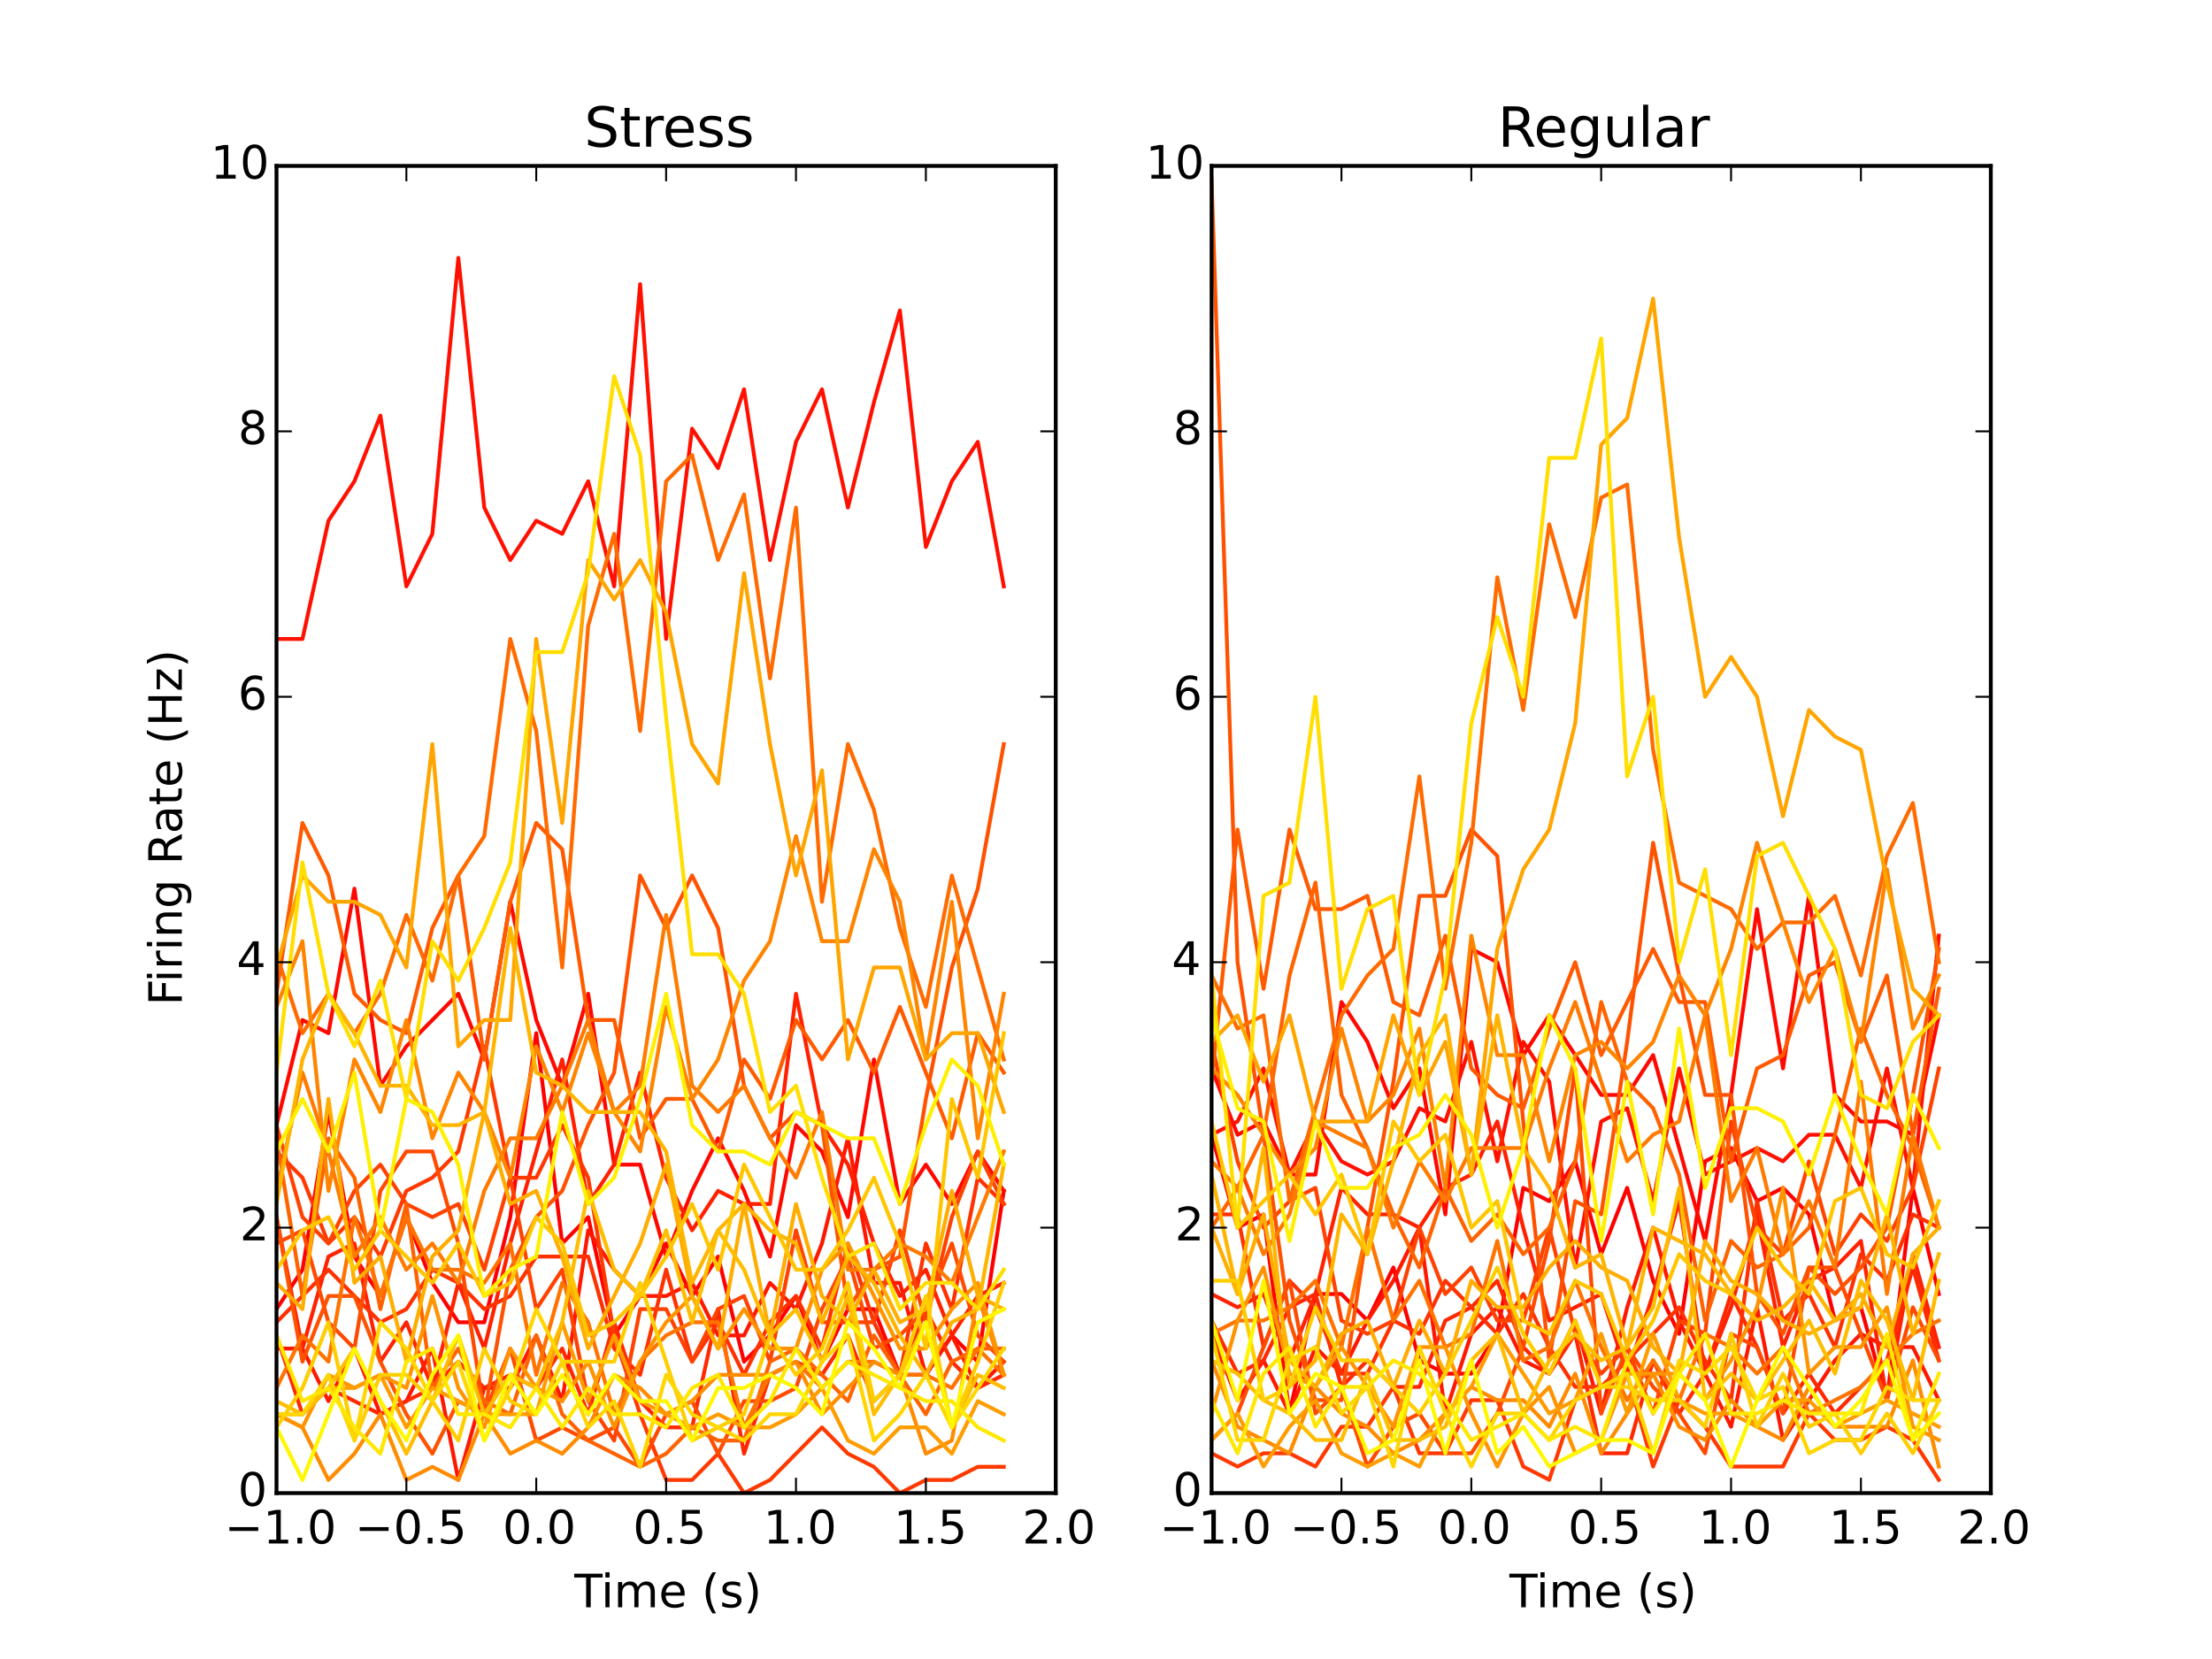<?xml version="1.0" encoding="utf-8" standalone="no"?>
<!DOCTYPE svg PUBLIC "-//W3C//DTD SVG 1.1//EN"
  "http://www.w3.org/Graphics/SVG/1.1/DTD/svg11.dtd">
<!-- Created with matplotlib (http://matplotlib.org/) -->
<svg height="432pt" version="1.1" viewBox="0 0 576 432" width="576pt" xmlns="http://www.w3.org/2000/svg" xmlns:xlink="http://www.w3.org/1999/xlink">
 <defs>
  <style type="text/css">
*{stroke-linecap:butt;stroke-linejoin:round;}
  </style>
 </defs>
 <g id="figure_1">
  <g id="patch_1">
   <path d="
M0 432
L576 432
L576 0
L0 0
z
" style="fill:#ffffff;"/>
  </g>
  <g id="axes_1">
   <g id="patch_2">
    <path d="
M72 388.8
L274.909 388.8
L274.909 43.2
L72 43.2
z
" style="fill:#ffffff;"/>
   </g>
   <g id="line2d_1">
    <path clip-path="url(#p346f55e68c)" d="
M72 340.895
L78.764 330.63
L85.527 289.568
L92.291 327.208
L99.055 337.473
L105.818 316.943
L112.582 334.051
L119.345 344.317
L126.109 344.317
L132.873 316.943
L139.636 269.038
L146.4 323.786
L153.164 316.943
L159.927 347.739
L166.691 337.473
L173.455 323.786
L180.218 337.473
L186.982 327.208
L193.745 354.582
L200.509 347.739
L207.273 337.473
L214.036 354.582
L220.8 340.895
L227.564 340.895
L234.327 358.004
L241.091 358.004
L247.855 347.739
L254.618 354.582
L261.382 310.099" style="fill:none;stroke:#ff0000;stroke-linecap:square;"/>
   </g>
   <g id="line2d_2">
    <path clip-path="url(#p346f55e68c)" d="
M72 292.99
L78.764 265.616
L85.527 269.038
L92.291 231.398
L99.055 282.725
L105.818 272.459
L112.582 265.616
L119.345 258.772
L126.109 275.881
L132.873 234.82
L139.636 265.616
L146.4 282.725
L153.164 258.772
L159.927 303.255
L166.691 303.255
L173.455 327.208
L180.218 310.099
L186.982 296.412
L193.745 310.099
L200.509 327.208
L207.273 292.99
L214.036 299.834
L220.8 316.943
L227.564 275.881
L234.327 313.521
L241.091 303.255
L247.855 313.521
L254.618 299.834
L261.382 310.099" style="fill:none;stroke:#ff0800;stroke-linecap:square;"/>
   </g>
   <g id="line2d_3">
    <path clip-path="url(#p346f55e68c)" d="
M72 166.384
L78.764 166.384
L85.527 135.588
L92.291 125.323
L99.055 108.214
L105.818 152.697
L112.582 139.01
L119.345 67.153
L126.109 132.166
L132.873 145.853
L139.636 135.588
L146.4 139.01
L153.164 125.323
L159.927 152.697
L166.691 73.996
L173.455 166.384
L180.218 111.636
L186.982 121.901
L193.745 101.37
L200.509 145.853
L207.273 115.057
L214.036 101.37
L220.8 132.166
L227.564 104.792
L234.327 80.84
L241.091 142.432
L247.855 125.323
L254.618 115.057
L261.382 152.697" style="fill:none;stroke:#ff1000;stroke-linecap:square;"/>
   </g>
   <g id="line2d_4">
    <path clip-path="url(#p346f55e68c)" d="
M72 351.16
L78.764 351.16
L85.527 364.848
L92.291 351.16
L99.055 368.269
L105.818 364.848
L112.582 351.16
L119.345 385.378
L126.109 361.426
L132.873 361.426
L139.636 347.739
L146.4 364.848
L153.164 320.364
L159.927 330.63
L166.691 337.473
L173.455 337.473
L180.218 334.051
L186.982 347.739
L193.745 347.739
L200.509 334.051
L207.273 340.895
L214.036 323.786
L220.8 296.412
L227.564 334.051
L234.327 334.051
L241.091 358.004
L247.855 347.739
L254.618 361.426
L261.382 354.582" style="fill:none;stroke:#ff1800;stroke-linecap:square;"/>
   </g>
   <g id="line2d_5">
    <path clip-path="url(#p346f55e68c)" d="
M72 316.943
L78.764 351.16
L85.527 327.208
L92.291 323.786
L99.055 354.582
L105.818 344.317
L112.582 361.426
L119.345 334.051
L126.109 351.16
L132.873 323.786
L139.636 299.834
L146.4 275.881
L153.164 313.521
L159.927 303.255
L166.691 279.303
L173.455 306.677
L180.218 320.364
L186.982 310.099
L193.745 313.521
L200.509 313.521
L207.273 258.772
L214.036 292.99
L220.8 303.255
L227.564 323.786
L234.327 337.473
L241.091 330.63
L247.855 347.739
L254.618 337.473
L261.382 334.051" style="fill:none;stroke:#ff2100;stroke-linecap:square;"/>
   </g>
   <g id="line2d_6">
    <path clip-path="url(#p346f55e68c)" d="
M72 347.739
L78.764 368.269
L85.527 361.426
L92.291 364.848
L99.055 368.269
L105.818 364.848
L112.582 361.426
L119.345 354.582
L126.109 361.426
L132.873 358.004
L139.636 361.426
L146.4 351.16
L153.164 368.269
L159.927 344.317
L166.691 364.848
L173.455 371.691
L180.218 371.691
L186.982 340.895
L193.745 378.535
L200.509 358.004
L207.273 354.582
L214.036 358.004
L220.8 347.739
L227.564 364.848
L234.327 358.004
L241.091 340.895
L247.855 354.582
L254.618 361.426
L261.382 358.004" style="fill:none;stroke:#ff2900;stroke-linecap:square;"/>
   </g>
   <g id="line2d_7">
    <path clip-path="url(#p346f55e68c)" d="
M72 344.317
L78.764 337.473
L85.527 330.63
L92.291 337.473
L99.055 344.317
L105.818 340.895
L112.582 330.63
L119.345 334.051
L126.109 340.895
L132.873 337.473
L139.636 327.208
L146.4 327.208
L153.164 327.208
L159.927 351.16
L166.691 358.004
L173.455 330.63
L180.218 354.582
L186.982 344.317
L193.745 358.004
L200.509 344.317
L207.273 337.473
L214.036 351.16
L220.8 323.786
L227.564 344.317
L234.327 358.004
L241.091 323.786
L247.855 340.895
L254.618 306.677
L261.382 313.521" style="fill:none;stroke:#ff3100;stroke-linecap:square;"/>
   </g>
   <g id="line2d_8">
    <path clip-path="url(#p346f55e68c)" d="
M72 299.834
L78.764 306.677
L85.527 323.786
L92.291 316.943
L99.055 327.208
L105.818 310.099
L112.582 306.677
L119.345 299.834
L126.109 272.459
L132.873 306.677
L139.636 306.677
L146.4 292.99
L153.164 306.677
L159.927 347.739
L166.691 368.269
L173.455 385.378
L180.218 385.378
L186.982 378.535
L193.745 388.8
L200.509 385.378
L207.273 378.535
L214.036 371.691
L220.8 378.535
L227.564 381.956
L234.327 388.8
L241.091 385.378
L247.855 385.378
L254.618 381.956
L261.382 381.956" style="fill:none;stroke:#ff3900;stroke-linecap:square;"/>
   </g>
   <g id="line2d_9">
    <path clip-path="url(#p346f55e68c)" d="
M72 292.99
L78.764 316.943
L85.527 323.786
L92.291 310.099
L99.055 303.255
L105.818 313.521
L112.582 316.943
L119.345 313.521
L126.109 330.63
L132.873 306.677
L139.636 340.895
L146.4 330.63
L153.164 364.848
L159.927 375.113
L166.691 340.895
L173.455 340.895
L180.218 354.582
L186.982 340.895
L193.745 337.473
L200.509 354.582
L207.273 320.364
L214.036 344.317
L220.8 344.317
L227.564 344.317
L234.327 320.364
L241.091 344.317
L247.855 316.943
L254.618 299.834
L261.382 313.521" style="fill:none;stroke:#ff4200;stroke-linecap:square;"/>
   </g>
   <g id="line2d_10">
    <path clip-path="url(#p346f55e68c)" d="
M72 323.786
L78.764 320.364
L85.527 344.317
L92.291 351.16
L99.055 310.099
L105.818 299.834
L112.582 299.834
L119.345 323.786
L126.109 368.269
L132.873 351.16
L139.636 375.113
L146.4 371.691
L153.164 375.113
L159.927 371.691
L166.691 381.956
L173.455 368.269
L180.218 364.848
L186.982 378.535
L193.745 364.848
L200.509 364.848
L207.273 361.426
L214.036 340.895
L220.8 327.208
L227.564 351.16
L234.327 347.739
L241.091 340.895
L247.855 323.786
L254.618 347.739
L261.382 354.582" style="fill:none;stroke:#ff4a00;stroke-linecap:square;"/>
   </g>
   <g id="line2d_11">
    <path clip-path="url(#p346f55e68c)" d="
M72 316.943
L78.764 354.582
L85.527 337.473
L92.291 337.473
L99.055 354.582
L105.818 368.269
L112.582 378.535
L119.345 364.848
L126.109 368.269
L132.873 330.63
L139.636 316.943
L146.4 310.099
L153.164 292.99
L159.927 279.303
L166.691 227.976
L173.455 241.663
L180.218 227.976
L186.982 241.663
L193.745 282.725
L200.509 296.412
L207.273 289.568
L214.036 292.99
L220.8 340.895
L227.564 330.63
L234.327 327.208
L241.091 286.147
L247.855 251.929
L254.618 231.398
L261.382 193.758" style="fill:none;stroke:#ff5200;stroke-linecap:square;"/>
   </g>
   <g id="line2d_12">
    <path clip-path="url(#p346f55e68c)" d="
M72 258.772
L78.764 214.289
L85.527 227.976
L92.291 258.772
L99.055 265.616
L105.818 269.038
L112.582 241.663
L119.345 227.976
L126.109 275.881
L132.873 234.82
L139.636 214.289
L146.4 221.133
L153.164 265.616
L159.927 265.616
L166.691 296.412
L173.455 286.147
L180.218 286.147
L186.982 299.834
L193.745 275.881
L200.509 286.147
L207.273 265.616
L214.036 275.881
L220.8 265.616
L227.564 279.303
L234.327 262.194
L241.091 279.303
L247.855 296.412
L254.618 269.038
L261.382 279.303" style="fill:none;stroke:#ff5a00;stroke-linecap:square;"/>
   </g>
   <g id="line2d_13">
    <path clip-path="url(#p346f55e68c)" d="
M72 296.412
L78.764 337.473
L85.527 296.412
L92.291 306.677
L99.055 340.895
L105.818 313.521
L112.582 361.426
L119.345 351.16
L126.109 364.848
L132.873 368.269
L139.636 347.739
L146.4 368.269
L153.164 375.113
L159.927 378.535
L166.691 381.956
L173.455 378.535
L180.218 371.691
L186.982 375.113
L193.745 375.113
L200.509 354.582
L207.273 351.16
L214.036 358.004
L220.8 364.848
L227.564 347.739
L234.327 358.004
L241.091 368.269
L247.855 354.582
L254.618 351.16
L261.382 351.16" style="fill:none;stroke:#ff6300;stroke-linecap:square;"/>
   </g>
   <g id="line2d_14">
    <path clip-path="url(#p346f55e68c)" d="
M72 248.507
L78.764 269.038
L85.527 258.772
L92.291 269.038
L99.055 258.772
L105.818 238.242
L112.582 255.35
L119.345 227.976
L126.109 217.711
L132.873 166.384
L139.636 190.337
L146.4 251.929
L153.164 162.962
L159.927 139.01
L166.691 190.337
L173.455 125.323
L180.218 118.479
L186.982 145.853
L193.745 128.745
L200.509 176.65
L207.273 132.166
L214.036 234.82
L220.8 193.758
L227.564 210.867
L234.327 241.663
L241.091 262.194
L247.855 227.976
L254.618 251.929
L261.382 275.881" style="fill:none;stroke:#ff6b00;stroke-linecap:square;"/>
   </g>
   <g id="line2d_15">
    <path clip-path="url(#p346f55e68c)" d="
M72 361.426
L78.764 347.739
L85.527 354.582
L92.291 316.943
L99.055 337.473
L105.818 316.943
L112.582 330.63
L119.345 330.63
L126.109 334.051
L132.873 323.786
L139.636 358.004
L146.4 334.051
L153.164 344.317
L159.927 368.269
L166.691 354.582
L173.455 347.739
L180.218 344.317
L186.982 344.317
L193.745 371.691
L200.509 358.004
L207.273 354.582
L214.036 361.426
L220.8 354.582
L227.564 354.582
L234.327 358.004
L241.091 358.004
L247.855 361.426
L254.618 351.16
L261.382 358.004" style="fill:none;stroke:#ff7300;stroke-linecap:square;"/>
   </g>
   <g id="line2d_16">
    <path clip-path="url(#p346f55e68c)" d="
M72 310.099
L78.764 279.303
L85.527 299.834
L92.291 327.208
L99.055 316.943
L105.818 330.63
L112.582 323.786
L119.345 334.051
L126.109 310.099
L132.873 296.412
L139.636 296.412
L146.4 282.725
L153.164 265.616
L159.927 289.568
L166.691 282.725
L173.455 238.242
L180.218 282.725
L186.982 289.568
L193.745 282.725
L200.509 296.412
L207.273 306.677
L214.036 289.568
L220.8 330.63
L227.564 330.63
L234.327 323.786
L241.091 327.208
L247.855 334.051
L254.618 316.943
L261.382 299.834" style="fill:none;stroke:#ff7b00;stroke-linecap:square;"/>
   </g>
   <g id="line2d_17">
    <path clip-path="url(#p346f55e68c)" d="
M72 262.194
L78.764 245.085
L85.527 310.099
L92.291 275.881
L99.055 289.568
L105.818 265.616
L112.582 296.412
L119.345 279.303
L126.109 289.568
L132.873 306.677
L139.636 272.459
L146.4 289.568
L153.164 269.038
L159.927 289.568
L166.691 299.834
L173.455 262.194
L180.218 286.147
L186.982 275.881
L193.745 255.35
L200.509 245.085
L207.273 217.711
L214.036 245.085
L220.8 245.085
L227.564 221.133
L234.327 234.82
L241.091 275.881
L247.855 234.82
L254.618 296.412
L261.382 258.772" style="fill:none;stroke:#ff8400;stroke-linecap:square;"/>
   </g>
   <g id="line2d_18">
    <path clip-path="url(#p346f55e68c)" d="
M72 368.269
L78.764 371.691
L85.527 385.378
L92.291 378.535
L99.055 368.269
L105.818 385.378
L112.582 381.956
L119.345 385.378
L126.109 368.269
L132.873 378.535
L139.636 375.113
L146.4 378.535
L153.164 371.691
L159.927 358.004
L166.691 361.426
L173.455 368.269
L180.218 364.848
L186.982 358.004
L193.745 358.004
L200.509 358.004
L207.273 354.582
L214.036 368.269
L220.8 361.426
L227.564 354.582
L234.327 358.004
L241.091 378.535
L247.855 375.113
L254.618 337.473
L261.382 358.004" style="fill:none;stroke:#ff8c00;stroke-linecap:square;"/>
   </g>
   <g id="line2d_19">
    <path clip-path="url(#p346f55e68c)" d="
M72 368.269
L78.764 371.691
L85.527 358.004
L92.291 361.426
L99.055 358.004
L105.818 361.426
L112.582 337.473
L119.345 361.426
L126.109 371.691
L132.873 351.16
L139.636 361.426
L146.4 364.848
L153.164 354.582
L159.927 371.691
L166.691 354.582
L173.455 344.317
L180.218 337.473
L186.982 351.16
L193.745 340.895
L200.509 351.16
L207.273 351.16
L214.036 330.63
L220.8 323.786
L227.564 337.473
L234.327 351.16
L241.091 351.16
L247.855 340.895
L254.618 334.051
L261.382 358.004" style="fill:none;stroke:#ff9400;stroke-linecap:square;"/>
   </g>
   <g id="line2d_20">
    <path clip-path="url(#p346f55e68c)" d="
M72 368.269
L78.764 368.269
L85.527 361.426
L92.291 361.426
L99.055 358.004
L105.818 371.691
L112.582 361.426
L119.345 364.848
L126.109 368.269
L132.873 368.269
L139.636 368.269
L146.4 344.317
L153.164 364.848
L159.927 347.739
L166.691 364.848
L173.455 368.269
L180.218 371.691
L186.982 368.269
L193.745 371.691
L200.509 371.691
L207.273 368.269
L214.036 361.426
L220.8 375.113
L227.564 378.535
L234.327 371.691
L241.091 371.691
L247.855 378.535
L254.618 364.848
L261.382 368.269" style="fill:none;stroke:#ff9c00;stroke-linecap:square;"/>
   </g>
   <g id="line2d_21">
    <path clip-path="url(#p346f55e68c)" d="
M72 251.929
L78.764 227.976
L85.527 234.82
L92.291 234.82
L99.055 238.242
L105.818 251.929
L112.582 193.758
L119.345 272.459
L126.109 265.616
L132.873 265.616
L139.636 166.384
L146.4 214.289
L153.164 145.853
L159.927 156.119
L166.691 145.853
L173.455 159.541
L180.218 193.758
L186.982 204.024
L193.745 149.275
L200.509 193.758
L207.273 227.976
L214.036 200.602
L220.8 275.881
L227.564 251.929
L234.327 251.929
L241.091 275.881
L247.855 269.038
L254.618 269.038
L261.382 289.568" style="fill:none;stroke:#ffa500;stroke-linecap:square;"/>
   </g>
   <g id="line2d_22">
    <path clip-path="url(#p346f55e68c)" d="
M72 334.051
L78.764 340.895
L85.527 286.147
L92.291 334.051
L99.055 327.208
L105.818 354.582
L112.582 327.208
L119.345 320.364
L126.109 289.568
L132.873 313.521
L139.636 310.099
L146.4 327.208
L153.164 351.16
L159.927 337.473
L166.691 323.786
L173.455 303.255
L180.218 337.473
L186.982 351.16
L193.745 313.521
L200.509 347.739
L207.273 313.521
L214.036 337.473
L220.8 344.317
L227.564 330.63
L234.327 344.317
L241.091 340.895
L247.855 310.099
L254.618 337.473
L261.382 340.895" style="fill:none;stroke:#ffad00;stroke-linecap:square;"/>
   </g>
   <g id="line2d_23">
    <path clip-path="url(#p346f55e68c)" d="
M72 313.521
L78.764 275.881
L85.527 258.772
L92.291 269.038
L99.055 282.725
L105.818 282.725
L112.582 292.99
L119.345 292.99
L126.109 289.568
L132.873 241.663
L139.636 279.303
L146.4 282.725
L153.164 289.568
L159.927 289.568
L166.691 289.568
L173.455 299.834
L180.218 334.051
L186.982 320.364
L193.745 313.521
L200.509 320.364
L207.273 323.786
L214.036 344.317
L220.8 327.208
L227.564 334.051
L234.327 347.739
L241.091 358.004
L247.855 344.317
L254.618 340.895
L261.382 303.255" style="fill:none;stroke:#ffb500;stroke-linecap:square;"/>
   </g>
   <g id="line2d_24">
    <path clip-path="url(#p346f55e68c)" d="
M72 364.848
L78.764 368.269
L85.527 361.426
L92.291 351.16
L99.055 364.848
L105.818 378.535
L112.582 364.848
L119.345 347.739
L126.109 368.269
L132.873 358.004
L139.636 361.426
L146.4 344.317
L153.164 310.099
L159.927 330.63
L166.691 337.473
L173.455 320.364
L180.218 344.317
L186.982 320.364
L193.745 330.63
L200.509 347.739
L207.273 340.895
L214.036 354.582
L220.8 337.473
L227.564 368.269
L234.327 358.004
L241.091 344.317
L247.855 371.691
L254.618 358.004
L261.382 361.426" style="fill:none;stroke:#ffbd00;stroke-linecap:square;"/>
   </g>
   <g id="line2d_25">
    <path clip-path="url(#p346f55e68c)" d="
M72 330.63
L78.764 320.364
L85.527 316.943
L92.291 330.63
L99.055 320.364
L105.818 327.208
L112.582 334.051
L119.345 323.786
L126.109 337.473
L132.873 334.051
L139.636 316.943
L146.4 323.786
L153.164 347.739
L159.927 344.317
L166.691 337.473
L173.455 327.208
L180.218 313.521
L186.982 330.63
L193.745 303.255
L200.509 316.943
L207.273 330.63
L214.036 330.63
L220.8 320.364
L227.564 306.677
L234.327 323.786
L241.091 351.16
L247.855 286.147
L254.618 306.677
L261.382 269.038" style="fill:none;stroke:#ffc600;stroke-linecap:square;"/>
   </g>
   <g id="line2d_26">
    <path clip-path="url(#p346f55e68c)" d="
M72 371.691
L78.764 361.426
L85.527 344.317
L92.291 375.113
L99.055 358.004
L105.818 358.004
L112.582 364.848
L119.345 375.113
L126.109 351.16
L132.873 364.848
L139.636 368.269
L146.4 354.582
L153.164 354.582
L159.927 354.582
L166.691 334.051
L173.455 354.582
L180.218 375.113
L186.982 371.691
L193.745 368.269
L200.509 347.739
L207.273 358.004
L214.036 351.16
L220.8 334.051
L227.564 364.848
L234.327 358.004
L241.091 337.473
L247.855 371.691
L254.618 354.582
L261.382 334.051" style="fill:none;stroke:#ffce00;stroke-linecap:square;"/>
   </g>
   <g id="line2d_27">
    <path clip-path="url(#p346f55e68c)" d="
M72 368.269
L78.764 368.269
L85.527 358.004
L92.291 375.113
L99.055 344.317
L105.818 351.16
L112.582 364.848
L119.345 354.582
L126.109 375.113
L132.873 361.426
L139.636 340.895
L146.4 354.582
L153.164 371.691
L159.927 364.848
L166.691 381.956
L173.455 358.004
L180.218 368.269
L186.982 371.691
L193.745 375.113
L200.509 368.269
L207.273 368.269
L214.036 354.582
L220.8 347.739
L227.564 375.113
L234.327 368.269
L241.091 358.004
L247.855 371.691
L254.618 361.426
L261.382 351.16" style="fill:none;stroke:#ffd600;stroke-linecap:square;"/>
   </g>
   <g id="line2d_28">
    <path clip-path="url(#p346f55e68c)" d="
M72 279.303
L78.764 224.554
L85.527 258.772
L92.291 272.459
L99.055 255.35
L105.818 286.147
L112.582 245.085
L119.345 255.35
L126.109 241.663
L132.873 224.554
L139.636 169.806
L146.4 169.806
L153.164 149.275
L159.927 97.948
L166.691 118.479
L173.455 186.915
L180.218 248.507
L186.982 248.507
L193.745 258.772
L200.509 289.568
L207.273 282.725
L214.036 306.677
L220.8 327.208
L227.564 323.786
L234.327 340.895
L241.091 334.051
L247.855 334.051
L254.618 340.895
L261.382 330.63" style="fill:none;stroke:#ffde00;stroke-linecap:square;"/>
   </g>
   <g id="line2d_29">
    <path clip-path="url(#p346f55e68c)" d="
M72 347.739
L78.764 364.848
L85.527 361.426
L92.291 371.691
L99.055 378.535
L105.818 354.582
L112.582 351.16
L119.345 368.269
L126.109 368.269
L132.873 371.691
L139.636 361.426
L146.4 371.691
L153.164 361.426
L159.927 368.269
L166.691 368.269
L173.455 371.691
L180.218 361.426
L186.982 358.004
L193.745 371.691
L200.509 364.848
L207.273 351.16
L214.036 361.426
L220.8 354.582
L227.564 358.004
L234.327 361.426
L241.091 364.848
L247.855 364.848
L254.618 371.691
L261.382 375.113" style="fill:none;stroke:#ffe700;stroke-linecap:square;"/>
   </g>
   <g id="line2d_30">
    <path clip-path="url(#p346f55e68c)" d="
M72 299.834
L78.764 286.147
L85.527 299.834
L92.291 279.303
L99.055 320.364
L105.818 286.147
L112.582 289.568
L119.345 303.255
L126.109 337.473
L132.873 330.63
L139.636 327.208
L146.4 289.568
L153.164 313.521
L159.927 306.677
L166.691 286.147
L173.455 258.772
L180.218 292.99
L186.982 299.834
L193.745 299.834
L200.509 303.255
L207.273 289.568
L214.036 292.99
L220.8 296.412
L227.564 296.412
L234.327 313.521
L241.091 292.99
L247.855 275.881
L254.618 282.725
L261.382 303.255" style="fill:none;stroke:#ffef00;stroke-linecap:square;"/>
   </g>
   <g id="line2d_31">
    <path clip-path="url(#p346f55e68c)" d="
M72 371.691
L78.764 385.378
L85.527 368.269
L92.291 351.16
L99.055 364.848
L105.818 375.113
L112.582 358.004
L119.345 347.739
L126.109 375.113
L132.873 358.004
L139.636 368.269
L146.4 358.004
L153.164 368.269
L159.927 358.004
L166.691 364.848
L173.455 364.848
L180.218 375.113
L186.982 361.426
L193.745 361.426
L200.509 358.004
L207.273 361.426
L214.036 368.269
L220.8 344.317
L227.564 351.16
L234.327 361.426
L241.091 344.317
L247.855 371.691
L254.618 344.317
L261.382 340.895" style="fill:none;stroke:#fff700;stroke-linecap:square;"/>
   </g>
   <g id="patch_3">
    <path d="
M72 43.2
L274.909 43.2" style="fill:none;stroke:#000000;stroke-linecap:square;stroke-linejoin:miter;"/>
   </g>
   <g id="patch_4">
    <path d="
M274.909 388.8
L274.909 43.2" style="fill:none;stroke:#000000;stroke-linecap:square;stroke-linejoin:miter;"/>
   </g>
   <g id="patch_5">
    <path d="
M72 388.8
L274.909 388.8" style="fill:none;stroke:#000000;stroke-linecap:square;stroke-linejoin:miter;"/>
   </g>
   <g id="patch_6">
    <path d="
M72 388.8
L72 43.2" style="fill:none;stroke:#000000;stroke-linecap:square;stroke-linejoin:miter;"/>
   </g>
   <g id="matplotlib.axis_1">
    <g id="xtick_1">
     <g id="line2d_32">
      <defs>
       <path d="
M0 0
L0 -4" id="m93b0483c22" style="stroke:#000000;stroke-width:0.5;"/>
      </defs>
      <g>
       <use style="stroke:#000000;stroke-width:0.5;" x="72.0" xlink:href="#m93b0483c22" y="388.8"/>
      </g>
     </g>
     <g id="line2d_33">
      <defs>
       <path d="
M0 0
L0 4" id="m741efc42ff" style="stroke:#000000;stroke-width:0.5;"/>
      </defs>
      <g>
       <use style="stroke:#000000;stroke-width:0.5;" x="72.0" xlink:href="#m741efc42ff" y="43.2"/>
      </g>
     </g>
     <g id="text_1">
      <!-- −1.0 -->
      <defs>
       <path d="
M10.594 35.5
L73.188 35.5
L73.188 27.203
L10.594 27.203
z
" id="BitstreamVeraSans-Roman-2212"/>
       <path d="
M31.781 66.406
Q24.172 66.406 20.328 58.906
Q16.5 51.422 16.5 36.375
Q16.5 21.391 20.328 13.891
Q24.172 6.391 31.781 6.391
Q39.453 6.391 43.281 13.891
Q47.125 21.391 47.125 36.375
Q47.125 51.422 43.281 58.906
Q39.453 66.406 31.781 66.406
M31.781 74.219
Q44.047 74.219 50.516 64.516
Q56.984 54.828 56.984 36.375
Q56.984 17.969 50.516 8.266
Q44.047 -1.422 31.781 -1.422
Q19.531 -1.422 13.062 8.266
Q6.594 17.969 6.594 36.375
Q6.594 54.828 13.062 64.516
Q19.531 74.219 31.781 74.219" id="BitstreamVeraSans-Roman-30"/>
       <path d="
M12.406 8.297
L28.516 8.297
L28.516 63.922
L10.984 60.406
L10.984 69.391
L28.422 72.906
L38.281 72.906
L38.281 8.297
L54.391 8.297
L54.391 0
L12.406 0
z
" id="BitstreamVeraSans-Roman-31"/>
       <path d="
M10.688 12.406
L21 12.406
L21 0
L10.688 0
z
" id="BitstreamVeraSans-Roman-2e"/>
      </defs>
      <g transform="translate(58.464 401.918)scale(0.12 -0.12)">
       <use xlink:href="#BitstreamVeraSans-Roman-2212"/>
       <use x="83.789" xlink:href="#BitstreamVeraSans-Roman-31"/>
       <use x="147.412" xlink:href="#BitstreamVeraSans-Roman-2e"/>
       <use x="179.199" xlink:href="#BitstreamVeraSans-Roman-30"/>
      </g>
     </g>
    </g>
    <g id="xtick_2">
     <g id="line2d_34">
      <g>
       <use style="stroke:#000000;stroke-width:0.5;" x="105.818" xlink:href="#m93b0483c22" y="388.8"/>
      </g>
     </g>
     <g id="line2d_35">
      <g>
       <use style="stroke:#000000;stroke-width:0.5;" x="105.818" xlink:href="#m741efc42ff" y="43.2"/>
      </g>
     </g>
     <g id="text_2">
      <!-- −0.5 -->
      <defs>
       <path d="
M10.797 72.906
L49.516 72.906
L49.516 64.594
L19.828 64.594
L19.828 46.734
Q21.969 47.469 24.109 47.828
Q26.266 48.188 28.422 48.188
Q40.625 48.188 47.75 41.5
Q54.891 34.812 54.891 23.391
Q54.891 11.625 47.562 5.094
Q40.234 -1.422 26.906 -1.422
Q22.312 -1.422 17.547 -0.641
Q12.797 0.141 7.719 1.703
L7.719 11.625
Q12.109 9.234 16.797 8.062
Q21.484 6.891 26.703 6.891
Q35.156 6.891 40.078 11.328
Q45.016 15.766 45.016 23.391
Q45.016 31 40.078 35.438
Q35.156 39.891 26.703 39.891
Q22.75 39.891 18.812 39.016
Q14.891 38.141 10.797 36.281
z
" id="BitstreamVeraSans-Roman-35"/>
      </defs>
      <g transform="translate(92.408 401.918)scale(0.12 -0.12)">
       <use xlink:href="#BitstreamVeraSans-Roman-2212"/>
       <use x="83.789" xlink:href="#BitstreamVeraSans-Roman-30"/>
       <use x="147.412" xlink:href="#BitstreamVeraSans-Roman-2e"/>
       <use x="179.199" xlink:href="#BitstreamVeraSans-Roman-35"/>
      </g>
     </g>
    </g>
    <g id="xtick_3">
     <g id="line2d_36">
      <g>
       <use style="stroke:#000000;stroke-width:0.5;" x="139.636" xlink:href="#m93b0483c22" y="388.8"/>
      </g>
     </g>
     <g id="line2d_37">
      <g>
       <use style="stroke:#000000;stroke-width:0.5;" x="139.636" xlink:href="#m741efc42ff" y="43.2"/>
      </g>
     </g>
     <g id="text_3">
      <!-- 0.0 -->
      <g transform="translate(130.889 401.918)scale(0.12 -0.12)">
       <use xlink:href="#BitstreamVeraSans-Roman-30"/>
       <use x="63.623" xlink:href="#BitstreamVeraSans-Roman-2e"/>
       <use x="95.41" xlink:href="#BitstreamVeraSans-Roman-30"/>
      </g>
     </g>
    </g>
    <g id="xtick_4">
     <g id="line2d_38">
      <g>
       <use style="stroke:#000000;stroke-width:0.5;" x="173.455" xlink:href="#m93b0483c22" y="388.8"/>
      </g>
     </g>
     <g id="line2d_39">
      <g>
       <use style="stroke:#000000;stroke-width:0.5;" x="173.455" xlink:href="#m741efc42ff" y="43.2"/>
      </g>
     </g>
     <g id="text_4">
      <!-- 0.5 -->
      <g transform="translate(164.832 401.918)scale(0.12 -0.12)">
       <use xlink:href="#BitstreamVeraSans-Roman-30"/>
       <use x="63.623" xlink:href="#BitstreamVeraSans-Roman-2e"/>
       <use x="95.41" xlink:href="#BitstreamVeraSans-Roman-35"/>
      </g>
     </g>
    </g>
    <g id="xtick_5">
     <g id="line2d_40">
      <g>
       <use style="stroke:#000000;stroke-width:0.5;" x="207.273" xlink:href="#m93b0483c22" y="388.8"/>
      </g>
     </g>
     <g id="line2d_41">
      <g>
       <use style="stroke:#000000;stroke-width:0.5;" x="207.273" xlink:href="#m741efc42ff" y="43.2"/>
      </g>
     </g>
     <g id="text_5">
      <!-- 1.0 -->
      <g transform="translate(198.788 401.918)scale(0.12 -0.12)">
       <use xlink:href="#BitstreamVeraSans-Roman-31"/>
       <use x="63.623" xlink:href="#BitstreamVeraSans-Roman-2e"/>
       <use x="95.41" xlink:href="#BitstreamVeraSans-Roman-30"/>
      </g>
     </g>
    </g>
    <g id="xtick_6">
     <g id="line2d_42">
      <g>
       <use style="stroke:#000000;stroke-width:0.5;" x="241.091" xlink:href="#m93b0483c22" y="388.8"/>
      </g>
     </g>
     <g id="line2d_43">
      <g>
       <use style="stroke:#000000;stroke-width:0.5;" x="241.091" xlink:href="#m741efc42ff" y="43.2"/>
      </g>
     </g>
     <g id="text_6">
      <!-- 1.5 -->
      <g transform="translate(232.732 401.918)scale(0.12 -0.12)">
       <use xlink:href="#BitstreamVeraSans-Roman-31"/>
       <use x="63.623" xlink:href="#BitstreamVeraSans-Roman-2e"/>
       <use x="95.41" xlink:href="#BitstreamVeraSans-Roman-35"/>
      </g>
     </g>
    </g>
    <g id="xtick_7">
     <g id="line2d_44">
      <g>
       <use style="stroke:#000000;stroke-width:0.5;" x="274.909" xlink:href="#m93b0483c22" y="388.8"/>
      </g>
     </g>
     <g id="line2d_45">
      <g>
       <use style="stroke:#000000;stroke-width:0.5;" x="274.909" xlink:href="#m741efc42ff" y="43.2"/>
      </g>
     </g>
     <g id="text_7">
      <!-- 2.0 -->
      <defs>
       <path d="
M19.188 8.297
L53.609 8.297
L53.609 0
L7.328 0
L7.328 8.297
Q12.938 14.109 22.625 23.891
Q32.328 33.688 34.812 36.531
Q39.547 41.844 41.422 45.531
Q43.312 49.219 43.312 52.781
Q43.312 58.594 39.234 62.25
Q35.156 65.922 28.609 65.922
Q23.969 65.922 18.812 64.312
Q13.672 62.703 7.812 59.422
L7.812 69.391
Q13.766 71.781 18.938 73
Q24.125 74.219 28.422 74.219
Q39.75 74.219 46.484 68.547
Q53.219 62.891 53.219 53.422
Q53.219 48.922 51.531 44.891
Q49.859 40.875 45.406 35.406
Q44.188 33.984 37.641 27.219
Q31.109 20.453 19.188 8.297" id="BitstreamVeraSans-Roman-32"/>
      </defs>
      <g transform="translate(266.205 401.918)scale(0.12 -0.12)">
       <use xlink:href="#BitstreamVeraSans-Roman-32"/>
       <use x="63.623" xlink:href="#BitstreamVeraSans-Roman-2e"/>
       <use x="95.41" xlink:href="#BitstreamVeraSans-Roman-30"/>
      </g>
     </g>
    </g>
    <g id="text_8">
     <!-- Time (s) -->
     <defs>
      <path id="BitstreamVeraSans-Roman-20"/>
      <path d="
M8.016 75.875
L15.828 75.875
Q23.141 64.359 26.781 53.312
Q30.422 42.281 30.422 31.391
Q30.422 20.453 26.781 9.375
Q23.141 -1.703 15.828 -13.188
L8.016 -13.188
Q14.5 -2 17.703 9.062
Q20.906 20.125 20.906 31.391
Q20.906 42.672 17.703 53.656
Q14.5 64.656 8.016 75.875" id="BitstreamVeraSans-Roman-29"/>
      <path d="
M31 75.875
Q24.469 64.656 21.281 53.656
Q18.109 42.672 18.109 31.391
Q18.109 20.125 21.312 9.062
Q24.516 -2 31 -13.188
L23.188 -13.188
Q15.875 -1.703 12.234 9.375
Q8.594 20.453 8.594 31.391
Q8.594 42.281 12.203 53.312
Q15.828 64.359 23.188 75.875
z
" id="BitstreamVeraSans-Roman-28"/>
      <path d="
M9.422 54.688
L18.406 54.688
L18.406 0
L9.422 0
z

M9.422 75.984
L18.406 75.984
L18.406 64.594
L9.422 64.594
z
" id="BitstreamVeraSans-Roman-69"/>
      <path d="
M52 44.188
Q55.375 50.25 60.062 53.125
Q64.75 56 71.094 56
Q79.641 56 84.281 50.016
Q88.922 44.047 88.922 33.016
L88.922 0
L79.891 0
L79.891 32.719
Q79.891 40.578 77.094 44.375
Q74.312 48.188 68.609 48.188
Q61.625 48.188 57.562 43.547
Q53.516 38.922 53.516 30.906
L53.516 0
L44.484 0
L44.484 32.719
Q44.484 40.625 41.703 44.406
Q38.922 48.188 33.109 48.188
Q26.219 48.188 22.156 43.531
Q18.109 38.875 18.109 30.906
L18.109 0
L9.078 0
L9.078 54.688
L18.109 54.688
L18.109 46.188
Q21.188 51.219 25.484 53.609
Q29.781 56 35.688 56
Q41.656 56 45.828 52.969
Q50 49.953 52 44.188" id="BitstreamVeraSans-Roman-6d"/>
      <path d="
M56.203 29.594
L56.203 25.203
L14.891 25.203
Q15.484 15.922 20.484 11.062
Q25.484 6.203 34.422 6.203
Q39.594 6.203 44.453 7.469
Q49.312 8.734 54.109 11.281
L54.109 2.781
Q49.266 0.734 44.188 -0.344
Q39.109 -1.422 33.891 -1.422
Q20.797 -1.422 13.156 6.188
Q5.516 13.812 5.516 26.812
Q5.516 40.234 12.766 48.109
Q20.016 56 32.328 56
Q43.359 56 49.781 48.891
Q56.203 41.797 56.203 29.594
M47.219 32.234
Q47.125 39.594 43.094 43.984
Q39.062 48.391 32.422 48.391
Q24.906 48.391 20.391 44.141
Q15.875 39.891 15.188 32.172
z
" id="BitstreamVeraSans-Roman-65"/>
      <path d="
M-0.297 72.906
L61.375 72.906
L61.375 64.594
L35.5 64.594
L35.5 0
L25.594 0
L25.594 64.594
L-0.297 64.594
z
" id="BitstreamVeraSans-Roman-54"/>
      <path d="
M44.281 53.078
L44.281 44.578
Q40.484 46.531 36.375 47.5
Q32.281 48.484 27.875 48.484
Q21.188 48.484 17.844 46.438
Q14.5 44.391 14.5 40.281
Q14.5 37.156 16.891 35.375
Q19.281 33.594 26.516 31.984
L29.594 31.297
Q39.156 29.25 43.188 25.516
Q47.219 21.781 47.219 15.094
Q47.219 7.469 41.188 3.016
Q35.156 -1.422 24.609 -1.422
Q20.219 -1.422 15.453 -0.562
Q10.688 0.297 5.422 2
L5.422 11.281
Q10.406 8.688 15.234 7.391
Q20.062 6.109 24.812 6.109
Q31.156 6.109 34.562 8.281
Q37.984 10.453 37.984 14.406
Q37.984 18.062 35.516 20.016
Q33.062 21.969 24.703 23.781
L21.578 24.516
Q13.234 26.266 9.516 29.906
Q5.812 33.547 5.812 39.891
Q5.812 47.609 11.281 51.797
Q16.75 56 26.812 56
Q31.781 56 36.172 55.266
Q40.578 54.547 44.281 53.078" id="BitstreamVeraSans-Roman-73"/>
     </defs>
     <g transform="translate(149.558 418.532)scale(0.12 -0.12)">
      <use xlink:href="#BitstreamVeraSans-Roman-54"/>
      <use x="57.959" xlink:href="#BitstreamVeraSans-Roman-69"/>
      <use x="85.742" xlink:href="#BitstreamVeraSans-Roman-6d"/>
      <use x="183.154" xlink:href="#BitstreamVeraSans-Roman-65"/>
      <use x="244.678" xlink:href="#BitstreamVeraSans-Roman-20"/>
      <use x="276.465" xlink:href="#BitstreamVeraSans-Roman-28"/>
      <use x="315.479" xlink:href="#BitstreamVeraSans-Roman-73"/>
      <use x="367.578" xlink:href="#BitstreamVeraSans-Roman-29"/>
     </g>
    </g>
   </g>
   <g id="matplotlib.axis_2">
    <g id="ytick_1">
     <g id="line2d_46">
      <defs>
       <path d="
M0 0
L4 0" id="m728421d6d4" style="stroke:#000000;stroke-width:0.5;"/>
      </defs>
      <g>
       <use style="stroke:#000000;stroke-width:0.5;" x="72.0" xlink:href="#m728421d6d4" y="388.8"/>
      </g>
     </g>
     <g id="line2d_47">
      <defs>
       <path d="
M0 0
L-4 0" id="mcb0005524f" style="stroke:#000000;stroke-width:0.5;"/>
      </defs>
      <g>
       <use style="stroke:#000000;stroke-width:0.5;" x="274.909" xlink:href="#mcb0005524f" y="388.8"/>
      </g>
     </g>
     <g id="text_9">
      <!-- 0 -->
      <g transform="translate(61.953 392.111)scale(0.12 -0.12)">
       <use xlink:href="#BitstreamVeraSans-Roman-30"/>
      </g>
     </g>
    </g>
    <g id="ytick_2">
     <g id="line2d_48">
      <g>
       <use style="stroke:#000000;stroke-width:0.5;" x="72.0" xlink:href="#m728421d6d4" y="319.68"/>
      </g>
     </g>
     <g id="line2d_49">
      <g>
       <use style="stroke:#000000;stroke-width:0.5;" x="274.909" xlink:href="#mcb0005524f" y="319.68"/>
      </g>
     </g>
     <g id="text_10">
      <!-- 2 -->
      <g transform="translate(62.446 322.991)scale(0.12 -0.12)">
       <use xlink:href="#BitstreamVeraSans-Roman-32"/>
      </g>
     </g>
    </g>
    <g id="ytick_3">
     <g id="line2d_50">
      <g>
       <use style="stroke:#000000;stroke-width:0.5;" x="72.0" xlink:href="#m728421d6d4" y="250.56"/>
      </g>
     </g>
     <g id="line2d_51">
      <g>
       <use style="stroke:#000000;stroke-width:0.5;" x="274.909" xlink:href="#mcb0005524f" y="250.56"/>
      </g>
     </g>
     <g id="text_11">
      <!-- 4 -->
      <defs>
       <path d="
M37.797 64.312
L12.891 25.391
L37.797 25.391
z

M35.203 72.906
L47.609 72.906
L47.609 25.391
L58.016 25.391
L58.016 17.188
L47.609 17.188
L47.609 0
L37.797 0
L37.797 17.188
L4.891 17.188
L4.891 26.703
z
" id="BitstreamVeraSans-Roman-34"/>
      </defs>
      <g transform="translate(61.625 253.871)scale(0.12 -0.12)">
       <use xlink:href="#BitstreamVeraSans-Roman-34"/>
      </g>
     </g>
    </g>
    <g id="ytick_4">
     <g id="line2d_52">
      <g>
       <use style="stroke:#000000;stroke-width:0.5;" x="72.0" xlink:href="#m728421d6d4" y="181.44"/>
      </g>
     </g>
     <g id="line2d_53">
      <g>
       <use style="stroke:#000000;stroke-width:0.5;" x="274.909" xlink:href="#mcb0005524f" y="181.44"/>
      </g>
     </g>
     <g id="text_12">
      <!-- 6 -->
      <defs>
       <path d="
M33.016 40.375
Q26.375 40.375 22.484 35.828
Q18.609 31.297 18.609 23.391
Q18.609 15.531 22.484 10.953
Q26.375 6.391 33.016 6.391
Q39.656 6.391 43.531 10.953
Q47.406 15.531 47.406 23.391
Q47.406 31.297 43.531 35.828
Q39.656 40.375 33.016 40.375
M52.594 71.297
L52.594 62.312
Q48.875 64.062 45.094 64.984
Q41.312 65.922 37.594 65.922
Q27.828 65.922 22.672 59.328
Q17.531 52.734 16.797 39.406
Q19.672 43.656 24.016 45.922
Q28.375 48.188 33.594 48.188
Q44.578 48.188 50.953 41.516
Q57.328 34.859 57.328 23.391
Q57.328 12.156 50.688 5.359
Q44.047 -1.422 33.016 -1.422
Q20.359 -1.422 13.672 8.266
Q6.984 17.969 6.984 36.375
Q6.984 53.656 15.188 63.938
Q23.391 74.219 37.203 74.219
Q40.922 74.219 44.703 73.484
Q48.484 72.75 52.594 71.297" id="BitstreamVeraSans-Roman-36"/>
      </defs>
      <g transform="translate(61.959 184.751)scale(0.12 -0.12)">
       <use xlink:href="#BitstreamVeraSans-Roman-36"/>
      </g>
     </g>
    </g>
    <g id="ytick_5">
     <g id="line2d_54">
      <g>
       <use style="stroke:#000000;stroke-width:0.5;" x="72.0" xlink:href="#m728421d6d4" y="112.32"/>
      </g>
     </g>
     <g id="line2d_55">
      <g>
       <use style="stroke:#000000;stroke-width:0.5;" x="274.909" xlink:href="#mcb0005524f" y="112.32"/>
      </g>
     </g>
     <g id="text_13">
      <!-- 8 -->
      <defs>
       <path d="
M31.781 34.625
Q24.75 34.625 20.719 30.859
Q16.703 27.094 16.703 20.516
Q16.703 13.922 20.719 10.156
Q24.75 6.391 31.781 6.391
Q38.812 6.391 42.859 10.172
Q46.922 13.969 46.922 20.516
Q46.922 27.094 42.891 30.859
Q38.875 34.625 31.781 34.625
M21.922 38.812
Q15.578 40.375 12.031 44.719
Q8.5 49.078 8.5 55.328
Q8.5 64.062 14.719 69.141
Q20.953 74.219 31.781 74.219
Q42.672 74.219 48.875 69.141
Q55.078 64.062 55.078 55.328
Q55.078 49.078 51.531 44.719
Q48 40.375 41.703 38.812
Q48.828 37.156 52.797 32.312
Q56.781 27.484 56.781 20.516
Q56.781 9.906 50.312 4.234
Q43.844 -1.422 31.781 -1.422
Q19.734 -1.422 13.25 4.234
Q6.781 9.906 6.781 20.516
Q6.781 27.484 10.781 32.312
Q14.797 37.156 21.922 38.812
M18.312 54.391
Q18.312 48.734 21.844 45.562
Q25.391 42.391 31.781 42.391
Q38.141 42.391 41.719 45.562
Q45.312 48.734 45.312 54.391
Q45.312 60.062 41.719 63.234
Q38.141 66.406 31.781 66.406
Q25.391 66.406 21.844 63.234
Q18.312 60.062 18.312 54.391" id="BitstreamVeraSans-Roman-38"/>
      </defs>
      <g transform="translate(62.0 115.631)scale(0.12 -0.12)">
       <use xlink:href="#BitstreamVeraSans-Roman-38"/>
      </g>
     </g>
    </g>
    <g id="ytick_6">
     <g id="line2d_56">
      <g>
       <use style="stroke:#000000;stroke-width:0.5;" x="72.0" xlink:href="#m728421d6d4" y="43.2"/>
      </g>
     </g>
     <g id="line2d_57">
      <g>
       <use style="stroke:#000000;stroke-width:0.5;" x="274.909" xlink:href="#mcb0005524f" y="43.2"/>
      </g>
     </g>
     <g id="text_14">
      <!-- 10 -->
      <g transform="translate(54.845 46.511)scale(0.12 -0.12)">
       <use xlink:href="#BitstreamVeraSans-Roman-31"/>
       <use x="63.623" xlink:href="#BitstreamVeraSans-Roman-30"/>
      </g>
     </g>
    </g>
    <g id="text_15">
     <!-- Firing Rate (Hz) -->
     <defs>
      <path d="
M54.891 33.016
L54.891 0
L45.906 0
L45.906 32.719
Q45.906 40.484 42.875 44.328
Q39.844 48.188 33.797 48.188
Q26.516 48.188 22.312 43.547
Q18.109 38.922 18.109 30.906
L18.109 0
L9.078 0
L9.078 54.688
L18.109 54.688
L18.109 46.188
Q21.344 51.125 25.703 53.562
Q30.078 56 35.797 56
Q45.219 56 50.047 50.172
Q54.891 44.344 54.891 33.016" id="BitstreamVeraSans-Roman-6e"/>
      <path d="
M34.281 27.484
Q23.391 27.484 19.188 25
Q14.984 22.516 14.984 16.5
Q14.984 11.719 18.141 8.906
Q21.297 6.109 26.703 6.109
Q34.188 6.109 38.703 11.406
Q43.219 16.703 43.219 25.484
L43.219 27.484
z

M52.203 31.203
L52.203 0
L43.219 0
L43.219 8.297
Q40.141 3.328 35.547 0.953
Q30.953 -1.422 24.312 -1.422
Q15.922 -1.422 10.953 3.297
Q6 8.016 6 15.922
Q6 25.141 12.172 29.828
Q18.359 34.516 30.609 34.516
L43.219 34.516
L43.219 35.406
Q43.219 41.609 39.141 45
Q35.062 48.391 27.688 48.391
Q23 48.391 18.547 47.266
Q14.109 46.141 10.016 43.891
L10.016 52.203
Q14.938 54.109 19.578 55.047
Q24.219 56 28.609 56
Q40.484 56 46.344 49.844
Q52.203 43.703 52.203 31.203" id="BitstreamVeraSans-Roman-61"/>
      <path d="
M5.516 54.688
L48.188 54.688
L48.188 46.484
L14.406 7.172
L48.188 7.172
L48.188 0
L4.297 0
L4.297 8.203
L38.094 47.516
L5.516 47.516
z
" id="BitstreamVeraSans-Roman-7a"/>
      <path d="
M9.812 72.906
L51.703 72.906
L51.703 64.594
L19.672 64.594
L19.672 43.109
L48.578 43.109
L48.578 34.812
L19.672 34.812
L19.672 0
L9.812 0
z
" id="BitstreamVeraSans-Roman-46"/>
      <path d="
M44.391 34.188
Q47.562 33.109 50.562 29.594
Q53.562 26.078 56.594 19.922
L66.609 0
L56 0
L46.688 18.703
Q43.062 26.031 39.672 28.422
Q36.281 30.812 30.422 30.812
L19.672 30.812
L19.672 0
L9.812 0
L9.812 72.906
L32.078 72.906
Q44.578 72.906 50.734 67.672
Q56.891 62.453 56.891 51.906
Q56.891 45.016 53.688 40.469
Q50.484 35.938 44.391 34.188
M19.672 64.797
L19.672 38.922
L32.078 38.922
Q39.203 38.922 42.844 42.219
Q46.484 45.516 46.484 51.906
Q46.484 58.297 42.844 61.547
Q39.203 64.797 32.078 64.797
z
" id="BitstreamVeraSans-Roman-52"/>
      <path d="
M45.406 27.984
Q45.406 37.75 41.375 43.109
Q37.359 48.484 30.078 48.484
Q22.859 48.484 18.828 43.109
Q14.797 37.75 14.797 27.984
Q14.797 18.266 18.828 12.891
Q22.859 7.516 30.078 7.516
Q37.359 7.516 41.375 12.891
Q45.406 18.266 45.406 27.984
M54.391 6.781
Q54.391 -7.172 48.188 -13.984
Q42 -20.797 29.203 -20.797
Q24.469 -20.797 20.266 -20.094
Q16.062 -19.391 12.109 -17.922
L12.109 -9.188
Q16.062 -11.328 19.922 -12.344
Q23.781 -13.375 27.781 -13.375
Q36.625 -13.375 41.016 -8.766
Q45.406 -4.156 45.406 5.172
L45.406 9.625
Q42.625 4.781 38.281 2.391
Q33.938 0 27.875 0
Q17.828 0 11.672 7.656
Q5.516 15.328 5.516 27.984
Q5.516 40.672 11.672 48.328
Q17.828 56 27.875 56
Q33.938 56 38.281 53.609
Q42.625 51.219 45.406 46.391
L45.406 54.688
L54.391 54.688
z
" id="BitstreamVeraSans-Roman-67"/>
      <path d="
M41.109 46.297
Q39.594 47.172 37.812 47.578
Q36.031 48 33.891 48
Q26.266 48 22.188 43.047
Q18.109 38.094 18.109 28.812
L18.109 0
L9.078 0
L9.078 54.688
L18.109 54.688
L18.109 46.188
Q20.953 51.172 25.484 53.578
Q30.031 56 36.531 56
Q37.453 56 38.578 55.875
Q39.703 55.766 41.062 55.516
z
" id="BitstreamVeraSans-Roman-72"/>
      <path d="
M18.312 70.219
L18.312 54.688
L36.812 54.688
L36.812 47.703
L18.312 47.703
L18.312 18.016
Q18.312 11.328 20.141 9.422
Q21.969 7.516 27.594 7.516
L36.812 7.516
L36.812 0
L27.594 0
Q17.188 0 13.234 3.875
Q9.281 7.766 9.281 18.016
L9.281 47.703
L2.688 47.703
L2.688 54.688
L9.281 54.688
L9.281 70.219
z
" id="BitstreamVeraSans-Roman-74"/>
      <path d="
M9.812 72.906
L19.672 72.906
L19.672 43.016
L55.516 43.016
L55.516 72.906
L65.375 72.906
L65.375 0
L55.516 0
L55.516 34.719
L19.672 34.719
L19.672 0
L9.812 0
z
" id="BitstreamVeraSans-Roman-48"/>
     </defs>
     <g transform="translate(47.349 261.824)rotate(-90.0)scale(0.12 -0.12)">
      <use xlink:href="#BitstreamVeraSans-Roman-46"/>
      <use x="50.27" xlink:href="#BitstreamVeraSans-Roman-69"/>
      <use x="78.053" xlink:href="#BitstreamVeraSans-Roman-72"/>
      <use x="119.166" xlink:href="#BitstreamVeraSans-Roman-69"/>
      <use x="146.949" xlink:href="#BitstreamVeraSans-Roman-6e"/>
      <use x="210.328" xlink:href="#BitstreamVeraSans-Roman-67"/>
      <use x="273.805" xlink:href="#BitstreamVeraSans-Roman-20"/>
      <use x="305.592" xlink:href="#BitstreamVeraSans-Roman-52"/>
      <use x="372.824" xlink:href="#BitstreamVeraSans-Roman-61"/>
      <use x="434.104" xlink:href="#BitstreamVeraSans-Roman-74"/>
      <use x="473.312" xlink:href="#BitstreamVeraSans-Roman-65"/>
      <use x="534.836" xlink:href="#BitstreamVeraSans-Roman-20"/>
      <use x="566.623" xlink:href="#BitstreamVeraSans-Roman-28"/>
      <use x="605.637" xlink:href="#BitstreamVeraSans-Roman-48"/>
      <use x="680.832" xlink:href="#BitstreamVeraSans-Roman-7a"/>
      <use x="733.322" xlink:href="#BitstreamVeraSans-Roman-29"/>
     </g>
    </g>
   </g>
   <g id="text_16">
    <!-- Stress -->
    <defs>
     <path d="
M53.516 70.516
L53.516 60.891
Q47.906 63.578 42.922 64.891
Q37.938 66.219 33.297 66.219
Q25.25 66.219 20.875 63.094
Q16.5 59.969 16.5 54.203
Q16.5 49.359 19.406 46.891
Q22.312 44.438 30.422 42.922
L36.375 41.703
Q47.406 39.594 52.656 34.297
Q57.906 29 57.906 20.125
Q57.906 9.516 50.797 4.047
Q43.703 -1.422 29.984 -1.422
Q24.812 -1.422 18.969 -0.25
Q13.141 0.922 6.891 3.219
L6.891 13.375
Q12.891 10.016 18.656 8.297
Q24.422 6.594 29.984 6.594
Q38.422 6.594 43.016 9.906
Q47.609 13.234 47.609 19.391
Q47.609 24.75 44.312 27.781
Q41.016 30.812 33.5 32.328
L27.484 33.5
Q16.453 35.688 11.516 40.375
Q6.594 45.062 6.594 53.422
Q6.594 63.094 13.406 68.656
Q20.219 74.219 32.172 74.219
Q37.312 74.219 42.625 73.281
Q47.953 72.359 53.516 70.516" id="BitstreamVeraSans-Roman-53"/>
    </defs>
    <g transform="translate(152.157 38.2)scale(0.144 -0.144)">
     <use xlink:href="#BitstreamVeraSans-Roman-53"/>
     <use x="63.477" xlink:href="#BitstreamVeraSans-Roman-74"/>
     <use x="102.686" xlink:href="#BitstreamVeraSans-Roman-72"/>
     <use x="141.549" xlink:href="#BitstreamVeraSans-Roman-65"/>
     <use x="203.072" xlink:href="#BitstreamVeraSans-Roman-73"/>
     <use x="255.172" xlink:href="#BitstreamVeraSans-Roman-73"/>
    </g>
   </g>
  </g>
  <g id="axes_2">
   <g id="patch_7">
    <path d="
M315.491 388.8
L518.4 388.8
L518.4 43.2
L315.491 43.2
z
" style="fill:#ffffff;"/>
   </g>
   <g id="line2d_58">
    <path clip-path="url(#pc565ddf9d5)" d="
M315.491 295.488
L322.255 319.68
L329.018 316.224
L335.782 368.064
L342.545 336.96
L349.309 336.96
L356.073 343.872
L362.836 330.048
L369.6 354.24
L376.364 357.696
L383.127 357.696
L389.891 347.328
L396.655 309.312
L403.418 312.768
L410.182 302.4
L416.945 326.592
L423.709 309.312
L430.473 333.504
L437.236 347.328
L444 302.4
L450.764 298.944
L457.527 312.768
L464.291 309.312
L471.055 316.224
L477.818 343.872
L484.582 340.416
L491.345 364.608
L498.109 309.312
L504.873 336.96" style="fill:none;stroke:#ff0000;stroke-linecap:square;"/>
   </g>
   <g id="line2d_59">
    <path clip-path="url(#pc565ddf9d5)" d="
M315.491 278.208
L322.255 295.488
L329.018 292.032
L335.782 305.856
L342.545 305.856
L349.309 260.928
L356.073 271.296
L362.836 288.576
L369.6 278.208
L376.364 316.224
L383.127 247.104
L389.891 250.56
L396.655 274.752
L403.418 264.384
L410.182 274.752
L416.945 285.12
L423.709 285.12
L430.473 274.752
L437.236 298.944
L444 323.136
L450.764 285.12
L457.527 236.736
L464.291 278.208
L471.055 233.28
L477.818 285.12
L484.582 292.032
L491.345 292.032
L498.109 295.488
L504.873 264.384" style="fill:none;stroke:#ff0800;stroke-linecap:square;"/>
   </g>
   <g id="line2d_60">
    <path clip-path="url(#pc565ddf9d5)" d="
M315.491 295.488
L322.255 292.032
L329.018 278.208
L335.782 305.856
L342.545 292.032
L349.309 302.4
L356.073 305.856
L362.836 302.4
L369.6 288.576
L376.364 292.032
L383.127 271.296
L389.891 302.4
L396.655 271.296
L403.418 281.664
L410.182 330.048
L416.945 292.032
L423.709 288.576
L430.473 312.768
L437.236 278.208
L444 305.856
L450.764 302.4
L457.527 298.944
L464.291 302.4
L471.055 295.488
L477.818 295.488
L484.582 309.312
L491.345 278.208
L498.109 309.312
L504.873 243.648" style="fill:none;stroke:#ff1000;stroke-linecap:square;"/>
   </g>
   <g id="line2d_61">
    <path clip-path="url(#pc565ddf9d5)" d="
M315.491 347.328
L322.255 364.608
L329.018 354.24
L335.782 368.064
L342.545 350.784
L349.309 357.696
L356.073 343.872
L362.836 333.504
L369.6 319.68
L376.364 368.064
L383.127 347.328
L389.891 340.416
L396.655 354.24
L403.418 357.696
L410.182 343.872
L416.945 368.064
L423.709 340.416
L430.473 319.68
L437.236 343.872
L444 357.696
L450.764 371.52
L457.527 340.416
L464.291 374.976
L471.055 364.608
L477.818 354.24
L484.582 347.328
L491.345 350.784
L498.109 350.784
L504.873 364.608" style="fill:none;stroke:#ff1800;stroke-linecap:square;"/>
   </g>
   <g id="line2d_62">
    <path clip-path="url(#pc565ddf9d5)" d="
M315.491 336.96
L322.255 340.416
L329.018 336.96
L335.782 354.24
L342.545 336.96
L349.309 309.312
L356.073 316.224
L362.836 316.224
L369.6 319.68
L376.364 309.312
L383.127 305.856
L389.891 292.032
L396.655 319.68
L403.418 343.872
L410.182 340.416
L416.945 336.96
L423.709 357.696
L430.473 336.96
L437.236 312.768
L444 357.696
L450.764 340.416
L457.527 316.224
L464.291 350.784
L471.055 333.504
L477.818 330.048
L484.582 323.136
L491.345 364.608
L498.109 326.592
L504.873 350.784" style="fill:none;stroke:#ff2100;stroke-linecap:square;"/>
   </g>
   <g id="line2d_63">
    <path clip-path="url(#pc565ddf9d5)" d="
M315.491 343.872
L322.255 357.696
L329.018 354.24
L335.782 340.416
L342.545 336.96
L349.309 361.152
L356.073 354.24
L362.836 361.152
L369.6 361.152
L376.364 343.872
L383.127 340.416
L389.891 333.504
L396.655 350.784
L403.418 357.696
L410.182 347.328
L416.945 378.432
L423.709 378.432
L430.473 354.24
L437.236 368.064
L444 357.696
L450.764 336.96
L457.527 350.784
L464.291 368.064
L471.055 357.696
L477.818 368.064
L484.582 361.152
L491.345 354.24
L498.109 330.048
L504.873 354.24" style="fill:none;stroke:#ff2900;stroke-linecap:square;"/>
   </g>
   <g id="line2d_64">
    <path clip-path="url(#pc565ddf9d5)" d="
M315.491 316.224
L322.255 316.224
L329.018 350.784
L335.782 333.504
L342.545 340.416
L349.309 357.696
L356.073 357.696
L362.836 343.872
L369.6 347.328
L376.364 333.504
L383.127 340.416
L389.891 347.328
L396.655 336.96
L403.418 350.784
L410.182 361.152
L416.945 361.152
L423.709 354.24
L430.473 347.328
L437.236 340.416
L444 354.24
L450.764 364.608
L457.527 312.768
L464.291 343.872
L471.055 336.96
L477.818 350.784
L484.582 326.592
L491.345 333.504
L498.109 316.224
L504.873 319.68" style="fill:none;stroke:#ff3100;stroke-linecap:square;"/>
   </g>
   <g id="line2d_65">
    <path clip-path="url(#pc565ddf9d5)" d="
M315.491 378.432
L322.255 381.888
L329.018 378.432
L335.782 378.432
L342.545 381.888
L349.309 371.52
L356.073 371.52
L362.836 361.152
L369.6 378.432
L376.364 378.432
L383.127 364.608
L389.891 364.608
L396.655 381.888
L403.418 385.344
L410.182 364.608
L416.945 361.152
L423.709 357.696
L430.473 381.888
L437.236 364.608
L444 371.52
L450.764 381.888
L457.527 381.888
L464.291 381.888
L471.055 368.064
L477.818 374.976
L484.582 374.976
L491.345 371.52
L498.109 374.976
L504.873 385.344" style="fill:none;stroke:#ff3900;stroke-linecap:square;"/>
   </g>
   <g id="line2d_66">
    <path clip-path="url(#pc565ddf9d5)" d="
M315.491 271.296
L322.255 302.4
L329.018 319.68
L335.782 312.768
L342.545 309.312
L349.309 343.872
L356.073 347.328
L362.836 343.872
L369.6 319.68
L376.364 336.96
L383.127 330.048
L389.891 343.872
L396.655 343.872
L403.418 319.68
L410.182 347.328
L416.945 357.696
L423.709 350.784
L430.473 368.064
L437.236 343.872
L444 347.328
L450.764 292.032
L457.527 319.68
L464.291 326.592
L471.055 302.4
L477.818 326.592
L484.582 316.224
L491.345 323.136
L498.109 309.312
L504.873 278.208" style="fill:none;stroke:#ff4200;stroke-linecap:square;"/>
   </g>
   <g id="line2d_67">
    <path clip-path="url(#pc565ddf9d5)" d="
M315.491 374.976
L322.255 368.064
L329.018 350.784
L335.782 333.504
L342.545 368.064
L349.309 361.152
L356.073 381.888
L362.836 371.52
L369.6 368.064
L376.364 378.432
L383.127 378.432
L389.891 368.064
L396.655 350.784
L403.418 323.136
L410.182 278.208
L416.945 368.064
L423.709 350.784
L430.473 361.152
L437.236 368.064
L444 378.432
L450.764 347.328
L457.527 350.784
L464.291 368.064
L471.055 330.048
L477.818 330.048
L484.582 347.328
L491.345 364.608
L498.109 340.416
L504.873 354.24" style="fill:none;stroke:#ff4a00;stroke-linecap:square;"/>
   </g>
   <g id="line2d_68">
    <path clip-path="url(#pc565ddf9d5)" d="
M315.491 46.656
L322.255 250.56
L329.018 295.488
L335.782 343.872
L342.545 364.608
L349.309 364.608
L356.073 319.68
L362.836 281.664
L369.6 233.28
L376.364 233.28
L383.127 216
L389.891 222.912
L396.655 292.032
L403.418 354.24
L410.182 312.768
L416.945 316.224
L423.709 271.296
L430.473 219.456
L437.236 254.016
L444 285.12
L450.764 285.12
L457.527 336.96
L464.291 347.328
L471.055 330.048
L477.818 336.96
L484.582 330.048
L491.345 319.68
L498.109 285.12
L504.873 247.104" style="fill:none;stroke:#ff5200;stroke-linecap:square;"/>
   </g>
   <g id="line2d_69">
    <path clip-path="url(#pc565ddf9d5)" d="
M315.491 281.664
L322.255 216
L329.018 257.472
L335.782 216
L342.545 236.736
L349.309 236.736
L356.073 233.28
L362.836 260.928
L369.6 264.384
L376.364 243.648
L383.127 278.208
L389.891 285.12
L396.655 288.576
L403.418 267.84
L410.182 250.56
L416.945 274.752
L423.709 260.928
L430.473 247.104
L437.236 260.928
L444 260.928
L450.764 302.4
L457.527 278.208
L464.291 274.752
L471.055 254.016
L477.818 250.56
L484.582 271.296
L491.345 254.016
L498.109 295.488
L504.873 257.472" style="fill:none;stroke:#ff5a00;stroke-linecap:square;"/>
   </g>
   <g id="line2d_70">
    <path clip-path="url(#pc565ddf9d5)" d="
M315.491 319.68
L322.255 309.312
L329.018 295.488
L335.782 254.016
L342.545 229.824
L349.309 285.12
L356.073 298.944
L362.836 316.224
L369.6 330.048
L376.364 309.312
L383.127 323.136
L389.891 316.224
L396.655 326.592
L403.418 319.68
L410.182 302.4
L416.945 260.928
L423.709 281.664
L430.473 288.576
L437.236 305.856
L444 343.872
L450.764 323.136
L457.527 330.048
L464.291 326.592
L471.055 319.68
L477.818 295.488
L484.582 267.84
L491.345 285.12
L498.109 298.944
L504.873 319.68" style="fill:none;stroke:#ff6300;stroke-linecap:square;"/>
   </g>
   <g id="line2d_71">
    <path clip-path="url(#pc565ddf9d5)" d="
M315.491 254.016
L322.255 267.84
L329.018 264.384
L335.782 312.768
L342.545 288.576
L349.309 264.384
L356.073 254.016
L362.836 247.104
L369.6 202.176
L376.364 257.472
L383.127 219.456
L389.891 150.336
L396.655 184.896
L403.418 136.512
L410.182 160.704
L416.945 129.6
L423.709 126.144
L430.473 195.264
L437.236 229.824
L444 233.28
L450.764 236.736
L457.527 247.104
L464.291 240.192
L471.055 240.192
L477.818 233.28
L484.582 254.016
L491.345 222.912
L498.109 209.088
L504.873 250.56" style="fill:none;stroke:#ff6b00;stroke-linecap:square;"/>
   </g>
   <g id="line2d_72">
    <path clip-path="url(#pc565ddf9d5)" d="
M315.491 347.328
L322.255 343.872
L329.018 343.872
L335.782 340.416
L342.545 333.504
L349.309 350.784
L356.073 319.68
L362.836 343.872
L369.6 333.504
L376.364 350.784
L383.127 347.328
L389.891 323.136
L396.655 354.24
L403.418 350.784
L410.182 333.504
L416.945 350.784
L423.709 364.608
L430.473 354.24
L437.236 364.608
L444 347.328
L450.764 350.784
L457.527 357.696
L464.291 350.784
L471.055 368.064
L477.818 364.608
L484.582 361.152
L491.345 354.24
L498.109 347.328
L504.873 343.872" style="fill:none;stroke:#ff7300;stroke-linecap:square;"/>
   </g>
   <g id="line2d_73">
    <path clip-path="url(#pc565ddf9d5)" d="
M315.491 302.4
L322.255 309.312
L329.018 326.592
L335.782 316.224
L342.545 292.032
L349.309 295.488
L356.073 298.944
L362.836 319.68
L369.6 302.4
L376.364 312.768
L383.127 298.944
L389.891 298.944
L396.655 298.944
L403.418 278.208
L410.182 260.928
L416.945 281.664
L423.709 302.4
L430.473 295.488
L437.236 292.032
L444 264.384
L450.764 312.768
L457.527 298.944
L464.291 326.592
L471.055 312.768
L477.818 330.048
L484.582 281.664
L491.345 336.96
L498.109 295.488
L504.873 319.68" style="fill:none;stroke:#ff7b00;stroke-linecap:square;"/>
   </g>
   <g id="line2d_74">
    <path clip-path="url(#pc565ddf9d5)" d="
M315.491 278.208
L322.255 285.12
L329.018 295.488
L335.782 305.856
L342.545 298.944
L349.309 267.84
L356.073 292.032
L362.836 285.12
L369.6 267.84
L376.364 309.312
L383.127 243.648
L389.891 274.752
L396.655 274.752
L403.418 302.4
L410.182 274.752
L416.945 271.296
L423.709 278.208
L430.473 271.296
L437.236 254.016
L444 264.384
L450.764 247.104
L457.527 219.456
L464.291 240.192
L471.055 260.928
L477.818 247.104
L484.582 271.296
L491.345 226.368
L498.109 267.84
L504.873 254.016" style="fill:none;stroke:#ff8400;stroke-linecap:square;"/>
   </g>
   <g id="line2d_75">
    <path clip-path="url(#pc565ddf9d5)" d="
M315.491 354.24
L322.255 371.52
L329.018 374.976
L335.782 378.432
L342.545 361.152
L349.309 368.064
L356.073 371.52
L362.836 378.432
L369.6 374.976
L376.364 368.064
L383.127 361.152
L389.891 364.608
L396.655 364.608
L403.418 371.52
L410.182 357.696
L416.945 378.432
L423.709 368.064
L430.473 357.696
L437.236 371.52
L444 374.976
L450.764 364.608
L457.527 371.52
L464.291 374.976
L471.055 361.152
L477.818 371.52
L484.582 371.52
L491.345 371.52
L498.109 354.24
L504.873 381.888" style="fill:none;stroke:#ff8c00;stroke-linecap:square;"/>
   </g>
   <g id="line2d_76">
    <path clip-path="url(#pc565ddf9d5)" d="
M315.491 368.064
L322.255 343.872
L329.018 330.048
L335.782 357.696
L342.545 361.152
L349.309 350.784
L356.073 361.152
L362.836 371.52
L369.6 350.784
L376.364 350.784
L383.127 368.064
L389.891 381.888
L396.655 368.064
L403.418 361.152
L410.182 378.432
L416.945 374.976
L423.709 357.696
L430.473 357.696
L437.236 357.696
L444 364.608
L450.764 354.24
L457.527 340.416
L464.291 309.312
L471.055 357.696
L477.818 350.784
L484.582 350.784
L491.345 340.416
L498.109 371.52
L504.873 374.976" style="fill:none;stroke:#ff9400;stroke-linecap:square;"/>
   </g>
   <g id="line2d_77">
    <path clip-path="url(#pc565ddf9d5)" d="
M315.491 374.976
L322.255 368.064
L329.018 381.888
L335.782 371.52
L342.545 364.608
L349.309 378.432
L356.073 381.888
L362.836 378.432
L369.6 381.888
L376.364 368.064
L383.127 361.152
L389.891 347.328
L396.655 357.696
L403.418 368.064
L410.182 364.608
L416.945 347.328
L423.709 368.064
L430.473 347.328
L437.236 364.608
L444 368.064
L450.764 368.064
L457.527 371.52
L464.291 364.608
L471.055 364.608
L477.818 371.52
L484.582 368.064
L491.345 364.608
L498.109 368.064
L504.873 371.52" style="fill:none;stroke:#ff9c00;stroke-linecap:square;"/>
   </g>
   <g id="line2d_78">
    <path clip-path="url(#pc565ddf9d5)" d="
M315.491 271.296
L322.255 264.384
L329.018 281.664
L335.782 264.384
L342.545 292.032
L349.309 292.032
L356.073 292.032
L362.836 264.384
L369.6 285.12
L376.364 271.296
L383.127 305.856
L389.891 247.104
L396.655 226.368
L403.418 216
L410.182 188.352
L416.945 115.776
L423.709 108.864
L430.473 77.76
L437.236 139.968
L444 181.44
L450.764 171.072
L457.527 181.44
L464.291 212.544
L471.055 184.896
L477.818 191.808
L484.582 195.264
L491.345 229.824
L498.109 257.472
L504.873 264.384" style="fill:none;stroke:#ffa500;stroke-linecap:square;"/>
   </g>
   <g id="line2d_79">
    <path clip-path="url(#pc565ddf9d5)" d="
M315.491 319.68
L322.255 336.96
L329.018 316.224
L335.782 354.24
L342.545 361.152
L349.309 347.328
L356.073 343.872
L362.836 361.152
L369.6 343.872
L376.364 357.696
L383.127 333.504
L389.891 340.416
L396.655 340.416
L403.418 330.048
L410.182 323.136
L416.945 330.048
L423.709 333.504
L430.473 350.784
L437.236 357.696
L444 323.136
L450.764 333.504
L457.527 336.96
L464.291 343.872
L471.055 347.328
L477.818 343.872
L484.582 336.96
L491.345 350.784
L498.109 326.592
L504.873 319.68" style="fill:none;stroke:#ffad00;stroke-linecap:square;"/>
   </g>
   <g id="line2d_80">
    <path clip-path="url(#pc565ddf9d5)" d="
M315.491 305.856
L322.255 336.96
L329.018 298.944
L335.782 361.152
L342.545 354.24
L349.309 316.224
L356.073 326.592
L362.836 302.4
L369.6 274.752
L376.364 264.384
L383.127 305.856
L389.891 264.384
L396.655 298.944
L403.418 309.312
L410.182 330.048
L416.945 326.592
L423.709 350.784
L430.473 319.68
L437.236 323.136
L444 326.592
L450.764 336.96
L457.527 343.872
L464.291 340.416
L471.055 333.504
L477.818 343.872
L484.582 340.416
L491.345 316.224
L498.109 347.328
L504.873 326.592" style="fill:none;stroke:#ffb500;stroke-linecap:square;"/>
   </g>
   <g id="line2d_81">
    <path clip-path="url(#pc565ddf9d5)" d="
M315.491 354.24
L322.255 357.696
L329.018 364.608
L335.782 368.064
L342.545 374.976
L349.309 374.976
L356.073 357.696
L362.836 374.976
L369.6 374.976
L376.364 371.52
L383.127 354.24
L389.891 347.328
L396.655 368.064
L403.418 354.24
L410.182 347.328
L416.945 354.24
L423.709 350.784
L430.473 340.416
L437.236 309.312
L444 364.608
L450.764 357.696
L457.527 364.608
L464.291 354.24
L471.055 343.872
L477.818 357.696
L484.582 333.504
L491.345 343.872
L498.109 364.608
L504.873 333.504" style="fill:none;stroke:#ffbd00;stroke-linecap:square;"/>
   </g>
   <g id="line2d_82">
    <path clip-path="url(#pc565ddf9d5)" d="
M315.491 292.032
L322.255 319.68
L329.018 312.768
L335.782 305.856
L342.545 316.224
L349.309 305.856
L356.073 326.592
L362.836 292.032
L369.6 302.4
L376.364 295.488
L383.127 319.68
L389.891 312.768
L396.655 343.872
L403.418 347.328
L410.182 333.504
L416.945 336.96
L423.709 354.24
L430.473 343.872
L437.236 326.592
L444 333.504
L450.764 336.96
L457.527 319.68
L464.291 330.048
L471.055 336.96
L477.818 312.768
L484.582 309.312
L491.345 326.592
L498.109 330.048
L504.873 312.768" style="fill:none;stroke:#ffc600;stroke-linecap:square;"/>
   </g>
   <g id="line2d_83">
    <path clip-path="url(#pc565ddf9d5)" d="
M315.491 333.504
L322.255 333.504
L329.018 364.608
L335.782 361.152
L342.545 340.416
L349.309 354.24
L356.073 354.24
L362.836 361.152
L369.6 368.064
L376.364 357.696
L383.127 343.872
L389.891 330.048
L396.655 347.328
L403.418 357.696
L410.182 343.872
L416.945 361.152
L423.709 361.152
L430.473 364.608
L437.236 364.608
L444 371.52
L450.764 347.328
L457.527 371.52
L464.291 357.696
L471.055 371.52
L477.818 368.064
L484.582 378.432
L491.345 368.064
L498.109 378.432
L504.873 364.608" style="fill:none;stroke:#ffce00;stroke-linecap:square;"/>
   </g>
   <g id="line2d_84">
    <path clip-path="url(#pc565ddf9d5)" d="
M315.491 347.328
L322.255 374.976
L329.018 374.976
L335.782 354.24
L342.545 350.784
L349.309 368.064
L356.073 361.152
L362.836 381.888
L369.6 350.784
L376.364 368.064
L383.127 381.888
L389.891 368.064
L396.655 368.064
L403.418 374.976
L410.182 364.608
L416.945 361.152
L423.709 357.696
L430.473 378.432
L437.236 354.24
L444 357.696
L450.764 350.784
L457.527 364.608
L464.291 361.152
L471.055 378.432
L477.818 374.976
L484.582 374.976
L491.345 361.152
L498.109 364.608
L504.873 364.608" style="fill:none;stroke:#ffd600;stroke-linecap:square;"/>
   </g>
   <g id="line2d_85">
    <path clip-path="url(#pc565ddf9d5)" d="
M315.491 254.016
L322.255 319.68
L329.018 233.28
L335.782 229.824
L342.545 181.44
L349.309 257.472
L356.073 236.736
L362.836 233.28
L369.6 285.12
L376.364 254.016
L383.127 188.352
L389.891 160.704
L396.655 181.44
L403.418 119.232
L410.182 119.232
L416.945 88.128
L423.709 202.176
L430.473 181.44
L437.236 250.56
L444 226.368
L450.764 274.752
L457.527 222.912
L464.291 219.456
L471.055 233.28
L477.818 247.104
L484.582 285.12
L491.345 288.576
L498.109 271.296
L504.873 264.384" style="fill:none;stroke:#ffde00;stroke-linecap:square;"/>
   </g>
   <g id="line2d_86">
    <path clip-path="url(#pc565ddf9d5)" d="
M315.491 364.608
L322.255 378.432
L329.018 357.696
L335.782 350.784
L342.545 371.52
L349.309 361.152
L356.073 361.152
L362.836 354.24
L369.6 357.696
L376.364 364.608
L383.127 374.976
L389.891 371.52
L396.655 368.064
L403.418 374.976
L410.182 371.52
L416.945 374.976
L423.709 354.24
L430.473 368.064
L437.236 357.696
L444 347.328
L450.764 368.064
L457.527 368.064
L464.291 364.608
L471.055 368.064
L477.818 368.064
L484.582 368.064
L491.345 347.328
L498.109 374.976
L504.873 357.696" style="fill:none;stroke:#ffe700;stroke-linecap:square;"/>
   </g>
   <g id="line2d_87">
    <path clip-path="url(#pc565ddf9d5)" d="
M315.491 264.384
L322.255 288.576
L329.018 292.032
L335.782 323.136
L342.545 292.032
L349.309 309.312
L356.073 309.312
L362.836 298.944
L369.6 295.488
L376.364 285.12
L383.127 295.488
L389.891 319.68
L396.655 298.944
L403.418 264.384
L410.182 278.208
L416.945 323.136
L423.709 281.664
L430.473 316.224
L437.236 267.84
L444 309.312
L450.764 288.576
L457.527 288.576
L464.291 292.032
L471.055 305.856
L477.818 285.12
L484.582 302.4
L491.345 316.224
L498.109 285.12
L504.873 298.944" style="fill:none;stroke:#ffef00;stroke-linecap:square;"/>
   </g>
   <g id="line2d_88">
    <path clip-path="url(#pc565ddf9d5)" d="
M315.491 343.872
L322.255 364.608
L329.018 333.504
L335.782 368.064
L342.545 357.696
L349.309 361.152
L356.073 378.432
L362.836 374.976
L369.6 354.24
L376.364 378.432
L383.127 354.24
L389.891 378.432
L396.655 371.52
L403.418 381.888
L410.182 378.432
L416.945 374.976
L423.709 374.976
L430.473 378.432
L437.236 357.696
L444 364.608
L450.764 381.888
L457.527 364.608
L464.291 350.784
L471.055 361.152
L477.818 371.52
L484.582 364.608
L491.345 354.24
L498.109 374.976
L504.873 368.064" style="fill:none;stroke:#fff700;stroke-linecap:square;"/>
   </g>
   <g id="patch_8">
    <path d="
M315.491 43.2
L518.4 43.2" style="fill:none;stroke:#000000;stroke-linecap:square;stroke-linejoin:miter;"/>
   </g>
   <g id="patch_9">
    <path d="
M518.4 388.8
L518.4 43.2" style="fill:none;stroke:#000000;stroke-linecap:square;stroke-linejoin:miter;"/>
   </g>
   <g id="patch_10">
    <path d="
M315.491 388.8
L518.4 388.8" style="fill:none;stroke:#000000;stroke-linecap:square;stroke-linejoin:miter;"/>
   </g>
   <g id="patch_11">
    <path d="
M315.491 388.8
L315.491 43.2" style="fill:none;stroke:#000000;stroke-linecap:square;stroke-linejoin:miter;"/>
   </g>
   <g id="matplotlib.axis_3">
    <g id="xtick_8">
     <g id="line2d_89">
      <g>
       <use style="stroke:#000000;stroke-width:0.5;" x="315.491" xlink:href="#m93b0483c22" y="388.8"/>
      </g>
     </g>
     <g id="line2d_90">
      <g>
       <use style="stroke:#000000;stroke-width:0.5;" x="315.491" xlink:href="#m741efc42ff" y="43.2"/>
      </g>
     </g>
     <g id="text_17">
      <!-- −1.0 -->
      <g transform="translate(301.955 401.918)scale(0.12 -0.12)">
       <use xlink:href="#BitstreamVeraSans-Roman-2212"/>
       <use x="83.789" xlink:href="#BitstreamVeraSans-Roman-31"/>
       <use x="147.412" xlink:href="#BitstreamVeraSans-Roman-2e"/>
       <use x="179.199" xlink:href="#BitstreamVeraSans-Roman-30"/>
      </g>
     </g>
    </g>
    <g id="xtick_9">
     <g id="line2d_91">
      <g>
       <use style="stroke:#000000;stroke-width:0.5;" x="349.309" xlink:href="#m93b0483c22" y="388.8"/>
      </g>
     </g>
     <g id="line2d_92">
      <g>
       <use style="stroke:#000000;stroke-width:0.5;" x="349.309" xlink:href="#m741efc42ff" y="43.2"/>
      </g>
     </g>
     <g id="text_18">
      <!-- −0.5 -->
      <g transform="translate(335.899 401.918)scale(0.12 -0.12)">
       <use xlink:href="#BitstreamVeraSans-Roman-2212"/>
       <use x="83.789" xlink:href="#BitstreamVeraSans-Roman-30"/>
       <use x="147.412" xlink:href="#BitstreamVeraSans-Roman-2e"/>
       <use x="179.199" xlink:href="#BitstreamVeraSans-Roman-35"/>
      </g>
     </g>
    </g>
    <g id="xtick_10">
     <g id="line2d_93">
      <g>
       <use style="stroke:#000000;stroke-width:0.5;" x="383.127" xlink:href="#m93b0483c22" y="388.8"/>
      </g>
     </g>
     <g id="line2d_94">
      <g>
       <use style="stroke:#000000;stroke-width:0.5;" x="383.127" xlink:href="#m741efc42ff" y="43.2"/>
      </g>
     </g>
     <g id="text_19">
      <!-- 0.0 -->
      <g transform="translate(374.379 401.918)scale(0.12 -0.12)">
       <use xlink:href="#BitstreamVeraSans-Roman-30"/>
       <use x="63.623" xlink:href="#BitstreamVeraSans-Roman-2e"/>
       <use x="95.41" xlink:href="#BitstreamVeraSans-Roman-30"/>
      </g>
     </g>
    </g>
    <g id="xtick_11">
     <g id="line2d_95">
      <g>
       <use style="stroke:#000000;stroke-width:0.5;" x="416.945" xlink:href="#m93b0483c22" y="388.8"/>
      </g>
     </g>
     <g id="line2d_96">
      <g>
       <use style="stroke:#000000;stroke-width:0.5;" x="416.945" xlink:href="#m741efc42ff" y="43.2"/>
      </g>
     </g>
     <g id="text_20">
      <!-- 0.5 -->
      <g transform="translate(408.323 401.918)scale(0.12 -0.12)">
       <use xlink:href="#BitstreamVeraSans-Roman-30"/>
       <use x="63.623" xlink:href="#BitstreamVeraSans-Roman-2e"/>
       <use x="95.41" xlink:href="#BitstreamVeraSans-Roman-35"/>
      </g>
     </g>
    </g>
    <g id="xtick_12">
     <g id="line2d_97">
      <g>
       <use style="stroke:#000000;stroke-width:0.5;" x="450.764" xlink:href="#m93b0483c22" y="388.8"/>
      </g>
     </g>
     <g id="line2d_98">
      <g>
       <use style="stroke:#000000;stroke-width:0.5;" x="450.764" xlink:href="#m741efc42ff" y="43.2"/>
      </g>
     </g>
     <g id="text_21">
      <!-- 1.0 -->
      <g transform="translate(442.279 401.918)scale(0.12 -0.12)">
       <use xlink:href="#BitstreamVeraSans-Roman-31"/>
       <use x="63.623" xlink:href="#BitstreamVeraSans-Roman-2e"/>
       <use x="95.41" xlink:href="#BitstreamVeraSans-Roman-30"/>
      </g>
     </g>
    </g>
    <g id="xtick_13">
     <g id="line2d_99">
      <g>
       <use style="stroke:#000000;stroke-width:0.5;" x="484.582" xlink:href="#m93b0483c22" y="388.8"/>
      </g>
     </g>
     <g id="line2d_100">
      <g>
       <use style="stroke:#000000;stroke-width:0.5;" x="484.582" xlink:href="#m741efc42ff" y="43.2"/>
      </g>
     </g>
     <g id="text_22">
      <!-- 1.5 -->
      <g transform="translate(476.223 401.918)scale(0.12 -0.12)">
       <use xlink:href="#BitstreamVeraSans-Roman-31"/>
       <use x="63.623" xlink:href="#BitstreamVeraSans-Roman-2e"/>
       <use x="95.41" xlink:href="#BitstreamVeraSans-Roman-35"/>
      </g>
     </g>
    </g>
    <g id="xtick_14">
     <g id="line2d_101">
      <g>
       <use style="stroke:#000000;stroke-width:0.5;" x="518.4" xlink:href="#m93b0483c22" y="388.8"/>
      </g>
     </g>
     <g id="line2d_102">
      <g>
       <use style="stroke:#000000;stroke-width:0.5;" x="518.4" xlink:href="#m741efc42ff" y="43.2"/>
      </g>
     </g>
     <g id="text_23">
      <!-- 2.0 -->
      <g transform="translate(509.696 401.918)scale(0.12 -0.12)">
       <use xlink:href="#BitstreamVeraSans-Roman-32"/>
       <use x="63.623" xlink:href="#BitstreamVeraSans-Roman-2e"/>
       <use x="95.41" xlink:href="#BitstreamVeraSans-Roman-30"/>
      </g>
     </g>
    </g>
    <g id="text_24">
     <!-- Time (s) -->
     <g transform="translate(393.049 418.532)scale(0.12 -0.12)">
      <use xlink:href="#BitstreamVeraSans-Roman-54"/>
      <use x="57.959" xlink:href="#BitstreamVeraSans-Roman-69"/>
      <use x="85.742" xlink:href="#BitstreamVeraSans-Roman-6d"/>
      <use x="183.154" xlink:href="#BitstreamVeraSans-Roman-65"/>
      <use x="244.678" xlink:href="#BitstreamVeraSans-Roman-20"/>
      <use x="276.465" xlink:href="#BitstreamVeraSans-Roman-28"/>
      <use x="315.479" xlink:href="#BitstreamVeraSans-Roman-73"/>
      <use x="367.578" xlink:href="#BitstreamVeraSans-Roman-29"/>
     </g>
    </g>
   </g>
   <g id="matplotlib.axis_4">
    <g id="ytick_7">
     <g id="line2d_103">
      <g>
       <use style="stroke:#000000;stroke-width:0.5;" x="315.491" xlink:href="#m728421d6d4" y="388.8"/>
      </g>
     </g>
     <g id="line2d_104">
      <g>
       <use style="stroke:#000000;stroke-width:0.5;" x="518.4" xlink:href="#mcb0005524f" y="388.8"/>
      </g>
     </g>
     <g id="text_25">
      <!-- 0 -->
      <g transform="translate(305.444 392.111)scale(0.12 -0.12)">
       <use xlink:href="#BitstreamVeraSans-Roman-30"/>
      </g>
     </g>
    </g>
    <g id="ytick_8">
     <g id="line2d_105">
      <g>
       <use style="stroke:#000000;stroke-width:0.5;" x="315.491" xlink:href="#m728421d6d4" y="319.68"/>
      </g>
     </g>
     <g id="line2d_106">
      <g>
       <use style="stroke:#000000;stroke-width:0.5;" x="518.4" xlink:href="#mcb0005524f" y="319.68"/>
      </g>
     </g>
     <g id="text_26">
      <!-- 2 -->
      <g transform="translate(305.937 322.991)scale(0.12 -0.12)">
       <use xlink:href="#BitstreamVeraSans-Roman-32"/>
      </g>
     </g>
    </g>
    <g id="ytick_9">
     <g id="line2d_107">
      <g>
       <use style="stroke:#000000;stroke-width:0.5;" x="315.491" xlink:href="#m728421d6d4" y="250.56"/>
      </g>
     </g>
     <g id="line2d_108">
      <g>
       <use style="stroke:#000000;stroke-width:0.5;" x="518.4" xlink:href="#mcb0005524f" y="250.56"/>
      </g>
     </g>
     <g id="text_27">
      <!-- 4 -->
      <g transform="translate(305.116 253.871)scale(0.12 -0.12)">
       <use xlink:href="#BitstreamVeraSans-Roman-34"/>
      </g>
     </g>
    </g>
    <g id="ytick_10">
     <g id="line2d_109">
      <g>
       <use style="stroke:#000000;stroke-width:0.5;" x="315.491" xlink:href="#m728421d6d4" y="181.44"/>
      </g>
     </g>
     <g id="line2d_110">
      <g>
       <use style="stroke:#000000;stroke-width:0.5;" x="518.4" xlink:href="#mcb0005524f" y="181.44"/>
      </g>
     </g>
     <g id="text_28">
      <!-- 6 -->
      <g transform="translate(305.45 184.751)scale(0.12 -0.12)">
       <use xlink:href="#BitstreamVeraSans-Roman-36"/>
      </g>
     </g>
    </g>
    <g id="ytick_11">
     <g id="line2d_111">
      <g>
       <use style="stroke:#000000;stroke-width:0.5;" x="315.491" xlink:href="#m728421d6d4" y="112.32"/>
      </g>
     </g>
     <g id="line2d_112">
      <g>
       <use style="stroke:#000000;stroke-width:0.5;" x="518.4" xlink:href="#mcb0005524f" y="112.32"/>
      </g>
     </g>
     <g id="text_29">
      <!-- 8 -->
      <g transform="translate(305.491 115.631)scale(0.12 -0.12)">
       <use xlink:href="#BitstreamVeraSans-Roman-38"/>
      </g>
     </g>
    </g>
    <g id="ytick_12">
     <g id="line2d_113">
      <g>
       <use style="stroke:#000000;stroke-width:0.5;" x="315.491" xlink:href="#m728421d6d4" y="43.2"/>
      </g>
     </g>
     <g id="line2d_114">
      <g>
       <use style="stroke:#000000;stroke-width:0.5;" x="518.4" xlink:href="#mcb0005524f" y="43.2"/>
      </g>
     </g>
     <g id="text_30">
      <!-- 10 -->
      <g transform="translate(298.336 46.511)scale(0.12 -0.12)">
       <use xlink:href="#BitstreamVeraSans-Roman-31"/>
       <use x="63.623" xlink:href="#BitstreamVeraSans-Roman-30"/>
      </g>
     </g>
    </g>
   </g>
   <g id="text_31">
    <!-- Regular -->
    <defs>
     <path d="
M8.5 21.578
L8.5 54.688
L17.484 54.688
L17.484 21.922
Q17.484 14.156 20.5 10.266
Q23.531 6.391 29.594 6.391
Q36.859 6.391 41.078 11.031
Q45.312 15.672 45.312 23.688
L45.312 54.688
L54.297 54.688
L54.297 0
L45.312 0
L45.312 8.406
Q42.047 3.422 37.719 1
Q33.406 -1.422 27.688 -1.422
Q18.266 -1.422 13.375 4.438
Q8.5 10.297 8.5 21.578" id="BitstreamVeraSans-Roman-75"/>
     <path d="
M9.422 75.984
L18.406 75.984
L18.406 0
L9.422 0
z
" id="BitstreamVeraSans-Roman-6c"/>
    </defs>
    <g transform="translate(390.037 38.2)scale(0.144 -0.144)">
     <use xlink:href="#BitstreamVeraSans-Roman-52"/>
     <use x="64.982" xlink:href="#BitstreamVeraSans-Roman-65"/>
     <use x="126.506" xlink:href="#BitstreamVeraSans-Roman-67"/>
     <use x="189.982" xlink:href="#BitstreamVeraSans-Roman-75"/>
     <use x="253.361" xlink:href="#BitstreamVeraSans-Roman-6c"/>
     <use x="281.145" xlink:href="#BitstreamVeraSans-Roman-61"/>
     <use x="342.424" xlink:href="#BitstreamVeraSans-Roman-72"/>
    </g>
   </g>
  </g>
 </g>
 <defs>
  <clipPath id="p346f55e68c">
   <rect height="345.6" width="202.909" x="72.0" y="43.2"/>
  </clipPath>
  <clipPath id="pc565ddf9d5">
   <rect height="345.6" width="202.909" x="315.491" y="43.2"/>
  </clipPath>
 </defs>
</svg>
